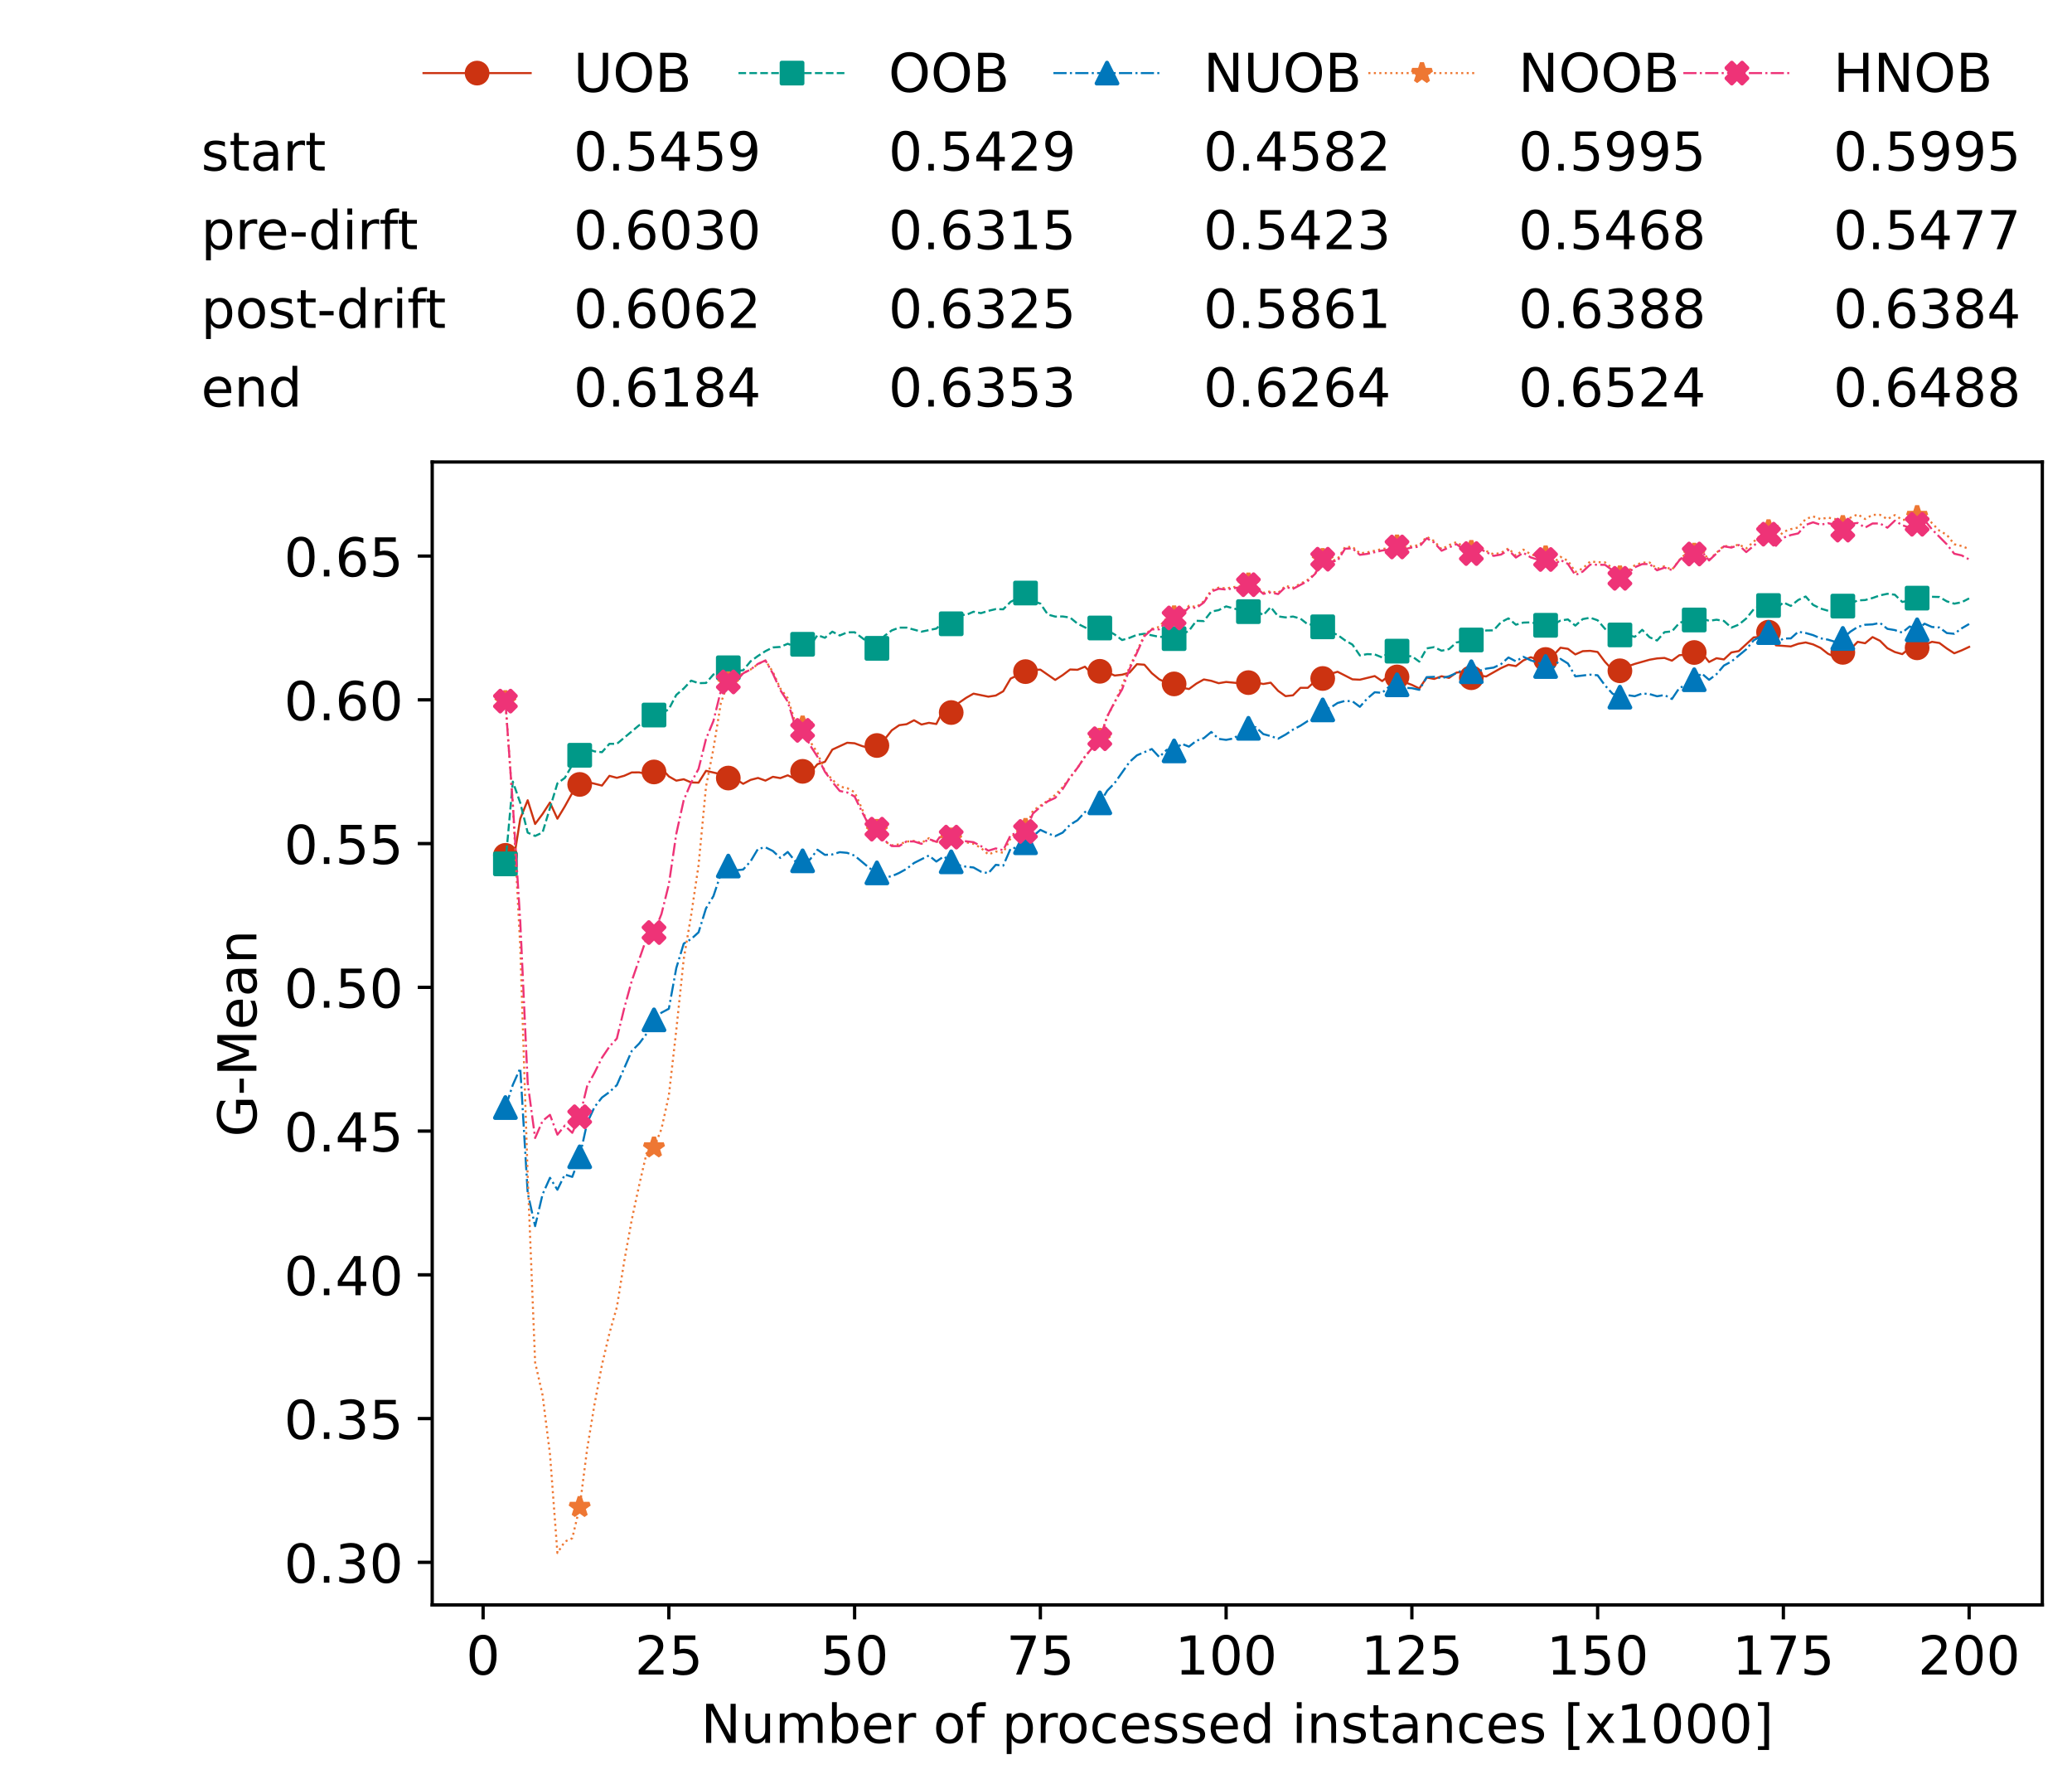 <?xml version="1.0" encoding="utf-8" standalone="no"?>
<!DOCTYPE svg PUBLIC "-//W3C//DTD SVG 1.1//EN"
  "http://www.w3.org/Graphics/SVG/1.1/DTD/svg11.dtd">
<!-- Created with matplotlib (https://matplotlib.org/) -->
<svg height="432.615pt" version="1.1" viewBox="0 0 502.65 432.615" width="502.65pt" xmlns="http://www.w3.org/2000/svg" xmlns:xlink="http://www.w3.org/1999/xlink">
 <defs>
  <style type="text/css">*{stroke-linecap:butt;stroke-linejoin:round;}</style>
 </defs>
 <g id="figure_1">
  <g id="patch_1">
   <path d="M 0 432.615 
L 502.65 432.615 
L 502.65 0 
L 0 0 
z
" style="fill:#ffffff;"/>
  </g>
  <g id="axes_1">
   <g id="patch_2">
    <path d="M 104.85 389.252 
L 495.45 389.252 
L 495.45 112.052 
L 104.85 112.052 
z
" style="fill:#ffffff;"/>
   </g>
   <g id="matplotlib.axis_1">
    <g id="xtick_1">
     <g id="line2d_1">
      <defs>
       <path d="M 0 0 
L 0 3.5 
" id="m404266e8ba" style="stroke:#000000;stroke-width:0.8;"/>
      </defs>
      <g>
       <use style="stroke:#000000;stroke-width:0.8;" x="117.197" xlink:href="#m404266e8ba" y="389.252"/>
      </g>
     </g>
     <g id="text_1">
      <!-- 0 -->
      <g transform="translate(113.061 406.13)scale(0.13 -0.13)">
       <defs>
        <path d="M 31.781 66.406 
Q 24.172 66.406 20.328 58.906 
Q 16.5 51.422 16.5 36.375 
Q 16.5 21.391 20.328 13.891 
Q 24.172 6.391 31.781 6.391 
Q 39.453 6.391 43.281 13.891 
Q 47.125 21.391 47.125 36.375 
Q 47.125 51.422 43.281 58.906 
Q 39.453 66.406 31.781 66.406 
z
M 31.781 74.219 
Q 44.047 74.219 50.516 64.516 
Q 56.984 54.828 56.984 36.375 
Q 56.984 17.969 50.516 8.266 
Q 44.047 -1.422 31.781 -1.422 
Q 19.531 -1.422 13.062 8.266 
Q 6.594 17.969 6.594 36.375 
Q 6.594 54.828 13.062 64.516 
Q 19.531 74.219 31.781 74.219 
z
" id="DejaVuSans-48"/>
       </defs>
       <use xlink:href="#DejaVuSans-48"/>
      </g>
     </g>
    </g>
    <g id="xtick_2">
     <g id="line2d_2">
      <g>
       <use style="stroke:#000000;stroke-width:0.8;" x="162.259" xlink:href="#m404266e8ba" y="389.252"/>
      </g>
     </g>
     <g id="text_2">
      <!-- 25 -->
      <g transform="translate(153.988 406.13)scale(0.13 -0.13)">
       <defs>
        <path d="M 19.188 8.297 
L 53.609 8.297 
L 53.609 0 
L 7.328 0 
L 7.328 8.297 
Q 12.938 14.109 22.625 23.891 
Q 32.328 33.688 34.812 36.531 
Q 39.547 41.844 41.422 45.531 
Q 43.312 49.219 43.312 52.781 
Q 43.312 58.594 39.234 62.25 
Q 35.156 65.922 28.609 65.922 
Q 23.969 65.922 18.812 64.312 
Q 13.672 62.703 7.812 59.422 
L 7.812 69.391 
Q 13.766 71.781 18.938 73 
Q 24.125 74.219 28.422 74.219 
Q 39.75 74.219 46.484 68.547 
Q 53.219 62.891 53.219 53.422 
Q 53.219 48.922 51.531 44.891 
Q 49.859 40.875 45.406 35.406 
Q 44.188 33.984 37.641 27.219 
Q 31.109 20.453 19.188 8.297 
z
" id="DejaVuSans-50"/>
        <path d="M 10.797 72.906 
L 49.516 72.906 
L 49.516 64.594 
L 19.828 64.594 
L 19.828 46.734 
Q 21.969 47.469 24.109 47.828 
Q 26.266 48.188 28.422 48.188 
Q 40.625 48.188 47.75 41.5 
Q 54.891 34.812 54.891 23.391 
Q 54.891 11.625 47.562 5.094 
Q 40.234 -1.422 26.906 -1.422 
Q 22.312 -1.422 17.547 -0.641 
Q 12.797 0.141 7.719 1.703 
L 7.719 11.625 
Q 12.109 9.234 16.797 8.062 
Q 21.484 6.891 26.703 6.891 
Q 35.156 6.891 40.078 11.328 
Q 45.016 15.766 45.016 23.391 
Q 45.016 31 40.078 35.438 
Q 35.156 39.891 26.703 39.891 
Q 22.75 39.891 18.812 39.016 
Q 14.891 38.141 10.797 36.281 
z
" id="DejaVuSans-53"/>
       </defs>
       <use xlink:href="#DejaVuSans-50"/>
       <use x="63.623" xlink:href="#DejaVuSans-53"/>
      </g>
     </g>
    </g>
    <g id="xtick_3">
     <g id="line2d_3">
      <g>
       <use style="stroke:#000000;stroke-width:0.8;" x="207.322" xlink:href="#m404266e8ba" y="389.252"/>
      </g>
     </g>
     <g id="text_3">
      <!-- 50 -->
      <g transform="translate(199.05 406.13)scale(0.13 -0.13)">
       <use xlink:href="#DejaVuSans-53"/>
       <use x="63.623" xlink:href="#DejaVuSans-48"/>
      </g>
     </g>
    </g>
    <g id="xtick_4">
     <g id="line2d_4">
      <g>
       <use style="stroke:#000000;stroke-width:0.8;" x="252.384" xlink:href="#m404266e8ba" y="389.252"/>
      </g>
     </g>
     <g id="text_4">
      <!-- 75 -->
      <g transform="translate(244.113 406.13)scale(0.13 -0.13)">
       <defs>
        <path d="M 8.203 72.906 
L 55.078 72.906 
L 55.078 68.703 
L 28.609 0 
L 18.312 0 
L 43.219 64.594 
L 8.203 64.594 
z
" id="DejaVuSans-55"/>
       </defs>
       <use xlink:href="#DejaVuSans-55"/>
       <use x="63.623" xlink:href="#DejaVuSans-53"/>
      </g>
     </g>
    </g>
    <g id="xtick_5">
     <g id="line2d_5">
      <g>
       <use style="stroke:#000000;stroke-width:0.8;" x="297.446" xlink:href="#m404266e8ba" y="389.252"/>
      </g>
     </g>
     <g id="text_5">
      <!-- 100 -->
      <g transform="translate(285.039 406.13)scale(0.13 -0.13)">
       <defs>
        <path d="M 12.406 8.297 
L 28.516 8.297 
L 28.516 63.922 
L 10.984 60.406 
L 10.984 69.391 
L 28.422 72.906 
L 38.281 72.906 
L 38.281 8.297 
L 54.391 8.297 
L 54.391 0 
L 12.406 0 
z
" id="DejaVuSans-49"/>
       </defs>
       <use xlink:href="#DejaVuSans-49"/>
       <use x="63.623" xlink:href="#DejaVuSans-48"/>
       <use x="127.246" xlink:href="#DejaVuSans-48"/>
      </g>
     </g>
    </g>
    <g id="xtick_6">
     <g id="line2d_6">
      <g>
       <use style="stroke:#000000;stroke-width:0.8;" x="342.509" xlink:href="#m404266e8ba" y="389.252"/>
      </g>
     </g>
     <g id="text_6">
      <!-- 125 -->
      <g transform="translate(330.102 406.13)scale(0.13 -0.13)">
       <use xlink:href="#DejaVuSans-49"/>
       <use x="63.623" xlink:href="#DejaVuSans-50"/>
       <use x="127.246" xlink:href="#DejaVuSans-53"/>
      </g>
     </g>
    </g>
    <g id="xtick_7">
     <g id="line2d_7">
      <g>
       <use style="stroke:#000000;stroke-width:0.8;" x="387.571" xlink:href="#m404266e8ba" y="389.252"/>
      </g>
     </g>
     <g id="text_7">
      <!-- 150 -->
      <g transform="translate(375.164 406.13)scale(0.13 -0.13)">
       <use xlink:href="#DejaVuSans-49"/>
       <use x="63.623" xlink:href="#DejaVuSans-53"/>
       <use x="127.246" xlink:href="#DejaVuSans-48"/>
      </g>
     </g>
    </g>
    <g id="xtick_8">
     <g id="line2d_8">
      <g>
       <use style="stroke:#000000;stroke-width:0.8;" x="432.633" xlink:href="#m404266e8ba" y="389.252"/>
      </g>
     </g>
     <g id="text_8">
      <!-- 175 -->
      <g transform="translate(420.226 406.13)scale(0.13 -0.13)">
       <use xlink:href="#DejaVuSans-49"/>
       <use x="63.623" xlink:href="#DejaVuSans-55"/>
       <use x="127.246" xlink:href="#DejaVuSans-53"/>
      </g>
     </g>
    </g>
    <g id="xtick_9">
     <g id="line2d_9">
      <g>
       <use style="stroke:#000000;stroke-width:0.8;" x="477.695" xlink:href="#m404266e8ba" y="389.252"/>
      </g>
     </g>
     <g id="text_9">
      <!-- 200 -->
      <g transform="translate(465.289 406.13)scale(0.13 -0.13)">
       <use xlink:href="#DejaVuSans-50"/>
       <use x="63.623" xlink:href="#DejaVuSans-48"/>
       <use x="127.246" xlink:href="#DejaVuSans-48"/>
      </g>
     </g>
    </g>
    <g id="text_10">
     <!-- Number of processed instances [x1000] -->
     <g transform="translate(170.025 422.711)scale(0.13 -0.13)">
      <defs>
       <path d="M 9.812 72.906 
L 23.094 72.906 
L 55.422 11.922 
L 55.422 72.906 
L 64.984 72.906 
L 64.984 0 
L 51.703 0 
L 19.391 60.984 
L 19.391 0 
L 9.812 0 
z
" id="DejaVuSans-78"/>
       <path d="M 8.5 21.578 
L 8.5 54.688 
L 17.484 54.688 
L 17.484 21.922 
Q 17.484 14.156 20.5 10.266 
Q 23.531 6.391 29.594 6.391 
Q 36.859 6.391 41.078 11.031 
Q 45.312 15.672 45.312 23.688 
L 45.312 54.688 
L 54.297 54.688 
L 54.297 0 
L 45.312 0 
L 45.312 8.406 
Q 42.047 3.422 37.719 1 
Q 33.406 -1.422 27.688 -1.422 
Q 18.266 -1.422 13.375 4.438 
Q 8.5 10.297 8.5 21.578 
z
M 31.109 56 
z
" id="DejaVuSans-117"/>
       <path d="M 52 44.188 
Q 55.375 50.25 60.062 53.125 
Q 64.75 56 71.094 56 
Q 79.641 56 84.281 50.016 
Q 88.922 44.047 88.922 33.016 
L 88.922 0 
L 79.891 0 
L 79.891 32.719 
Q 79.891 40.578 77.094 44.375 
Q 74.312 48.188 68.609 48.188 
Q 61.625 48.188 57.562 43.547 
Q 53.516 38.922 53.516 30.906 
L 53.516 0 
L 44.484 0 
L 44.484 32.719 
Q 44.484 40.625 41.703 44.406 
Q 38.922 48.188 33.109 48.188 
Q 26.219 48.188 22.156 43.531 
Q 18.109 38.875 18.109 30.906 
L 18.109 0 
L 9.078 0 
L 9.078 54.688 
L 18.109 54.688 
L 18.109 46.188 
Q 21.188 51.219 25.484 53.609 
Q 29.781 56 35.688 56 
Q 41.656 56 45.828 52.969 
Q 50 49.953 52 44.188 
z
" id="DejaVuSans-109"/>
       <path d="M 48.688 27.297 
Q 48.688 37.203 44.609 42.844 
Q 40.531 48.484 33.406 48.484 
Q 26.266 48.484 22.188 42.844 
Q 18.109 37.203 18.109 27.297 
Q 18.109 17.391 22.188 11.75 
Q 26.266 6.109 33.406 6.109 
Q 40.531 6.109 44.609 11.75 
Q 48.688 17.391 48.688 27.297 
z
M 18.109 46.391 
Q 20.953 51.266 25.266 53.625 
Q 29.594 56 35.594 56 
Q 45.562 56 51.781 48.094 
Q 58.016 40.188 58.016 27.297 
Q 58.016 14.406 51.781 6.484 
Q 45.562 -1.422 35.594 -1.422 
Q 29.594 -1.422 25.266 0.953 
Q 20.953 3.328 18.109 8.203 
L 18.109 0 
L 9.078 0 
L 9.078 75.984 
L 18.109 75.984 
z
" id="DejaVuSans-98"/>
       <path d="M 56.203 29.594 
L 56.203 25.203 
L 14.891 25.203 
Q 15.484 15.922 20.484 11.062 
Q 25.484 6.203 34.422 6.203 
Q 39.594 6.203 44.453 7.469 
Q 49.312 8.734 54.109 11.281 
L 54.109 2.781 
Q 49.266 0.734 44.188 -0.344 
Q 39.109 -1.422 33.891 -1.422 
Q 20.797 -1.422 13.156 6.188 
Q 5.516 13.812 5.516 26.812 
Q 5.516 40.234 12.766 48.109 
Q 20.016 56 32.328 56 
Q 43.359 56 49.781 48.891 
Q 56.203 41.797 56.203 29.594 
z
M 47.219 32.234 
Q 47.125 39.594 43.094 43.984 
Q 39.062 48.391 32.422 48.391 
Q 24.906 48.391 20.391 44.141 
Q 15.875 39.891 15.188 32.172 
z
" id="DejaVuSans-101"/>
       <path d="M 41.109 46.297 
Q 39.594 47.172 37.812 47.578 
Q 36.031 48 33.891 48 
Q 26.266 48 22.188 43.047 
Q 18.109 38.094 18.109 28.812 
L 18.109 0 
L 9.078 0 
L 9.078 54.688 
L 18.109 54.688 
L 18.109 46.188 
Q 20.953 51.172 25.484 53.578 
Q 30.031 56 36.531 56 
Q 37.453 56 38.578 55.875 
Q 39.703 55.766 41.062 55.516 
z
" id="DejaVuSans-114"/>
       <path id="DejaVuSans-32"/>
       <path d="M 30.609 48.391 
Q 23.391 48.391 19.188 42.75 
Q 14.984 37.109 14.984 27.297 
Q 14.984 17.484 19.156 11.844 
Q 23.344 6.203 30.609 6.203 
Q 37.797 6.203 41.984 11.859 
Q 46.188 17.531 46.188 27.297 
Q 46.188 37.016 41.984 42.703 
Q 37.797 48.391 30.609 48.391 
z
M 30.609 56 
Q 42.328 56 49.016 48.375 
Q 55.719 40.766 55.719 27.297 
Q 55.719 13.875 49.016 6.219 
Q 42.328 -1.422 30.609 -1.422 
Q 18.844 -1.422 12.172 6.219 
Q 5.516 13.875 5.516 27.297 
Q 5.516 40.766 12.172 48.375 
Q 18.844 56 30.609 56 
z
" id="DejaVuSans-111"/>
       <path d="M 37.109 75.984 
L 37.109 68.5 
L 28.516 68.5 
Q 23.688 68.5 21.797 66.547 
Q 19.922 64.594 19.922 59.516 
L 19.922 54.688 
L 34.719 54.688 
L 34.719 47.703 
L 19.922 47.703 
L 19.922 0 
L 10.891 0 
L 10.891 47.703 
L 2.297 47.703 
L 2.297 54.688 
L 10.891 54.688 
L 10.891 58.5 
Q 10.891 67.625 15.141 71.797 
Q 19.391 75.984 28.609 75.984 
z
" id="DejaVuSans-102"/>
       <path d="M 18.109 8.203 
L 18.109 -20.797 
L 9.078 -20.797 
L 9.078 54.688 
L 18.109 54.688 
L 18.109 46.391 
Q 20.953 51.266 25.266 53.625 
Q 29.594 56 35.594 56 
Q 45.562 56 51.781 48.094 
Q 58.016 40.188 58.016 27.297 
Q 58.016 14.406 51.781 6.484 
Q 45.562 -1.422 35.594 -1.422 
Q 29.594 -1.422 25.266 0.953 
Q 20.953 3.328 18.109 8.203 
z
M 48.688 27.297 
Q 48.688 37.203 44.609 42.844 
Q 40.531 48.484 33.406 48.484 
Q 26.266 48.484 22.188 42.844 
Q 18.109 37.203 18.109 27.297 
Q 18.109 17.391 22.188 11.75 
Q 26.266 6.109 33.406 6.109 
Q 40.531 6.109 44.609 11.75 
Q 48.688 17.391 48.688 27.297 
z
" id="DejaVuSans-112"/>
       <path d="M 48.781 52.594 
L 48.781 44.188 
Q 44.969 46.297 41.141 47.344 
Q 37.312 48.391 33.406 48.391 
Q 24.656 48.391 19.812 42.844 
Q 14.984 37.312 14.984 27.297 
Q 14.984 17.281 19.812 11.734 
Q 24.656 6.203 33.406 6.203 
Q 37.312 6.203 41.141 7.25 
Q 44.969 8.297 48.781 10.406 
L 48.781 2.094 
Q 45.016 0.344 40.984 -0.531 
Q 36.969 -1.422 32.422 -1.422 
Q 20.062 -1.422 12.781 6.344 
Q 5.516 14.109 5.516 27.297 
Q 5.516 40.672 12.859 48.328 
Q 20.219 56 33.016 56 
Q 37.156 56 41.109 55.141 
Q 45.062 54.297 48.781 52.594 
z
" id="DejaVuSans-99"/>
       <path d="M 44.281 53.078 
L 44.281 44.578 
Q 40.484 46.531 36.375 47.5 
Q 32.281 48.484 27.875 48.484 
Q 21.188 48.484 17.844 46.438 
Q 14.5 44.391 14.5 40.281 
Q 14.5 37.156 16.891 35.375 
Q 19.281 33.594 26.516 31.984 
L 29.594 31.297 
Q 39.156 29.25 43.188 25.516 
Q 47.219 21.781 47.219 15.094 
Q 47.219 7.469 41.188 3.016 
Q 35.156 -1.422 24.609 -1.422 
Q 20.219 -1.422 15.453 -0.562 
Q 10.688 0.297 5.422 2 
L 5.422 11.281 
Q 10.406 8.688 15.234 7.391 
Q 20.062 6.109 24.812 6.109 
Q 31.156 6.109 34.562 8.281 
Q 37.984 10.453 37.984 14.406 
Q 37.984 18.062 35.516 20.016 
Q 33.062 21.969 24.703 23.781 
L 21.578 24.516 
Q 13.234 26.266 9.516 29.906 
Q 5.812 33.547 5.812 39.891 
Q 5.812 47.609 11.281 51.797 
Q 16.75 56 26.812 56 
Q 31.781 56 36.172 55.266 
Q 40.578 54.547 44.281 53.078 
z
" id="DejaVuSans-115"/>
       <path d="M 45.406 46.391 
L 45.406 75.984 
L 54.391 75.984 
L 54.391 0 
L 45.406 0 
L 45.406 8.203 
Q 42.578 3.328 38.25 0.953 
Q 33.938 -1.422 27.875 -1.422 
Q 17.969 -1.422 11.734 6.484 
Q 5.516 14.406 5.516 27.297 
Q 5.516 40.188 11.734 48.094 
Q 17.969 56 27.875 56 
Q 33.938 56 38.25 53.625 
Q 42.578 51.266 45.406 46.391 
z
M 14.797 27.297 
Q 14.797 17.391 18.875 11.75 
Q 22.953 6.109 30.078 6.109 
Q 37.203 6.109 41.297 11.75 
Q 45.406 17.391 45.406 27.297 
Q 45.406 37.203 41.297 42.844 
Q 37.203 48.484 30.078 48.484 
Q 22.953 48.484 18.875 42.844 
Q 14.797 37.203 14.797 27.297 
z
" id="DejaVuSans-100"/>
       <path d="M 9.422 54.688 
L 18.406 54.688 
L 18.406 0 
L 9.422 0 
z
M 9.422 75.984 
L 18.406 75.984 
L 18.406 64.594 
L 9.422 64.594 
z
" id="DejaVuSans-105"/>
       <path d="M 54.891 33.016 
L 54.891 0 
L 45.906 0 
L 45.906 32.719 
Q 45.906 40.484 42.875 44.328 
Q 39.844 48.188 33.797 48.188 
Q 26.516 48.188 22.312 43.547 
Q 18.109 38.922 18.109 30.906 
L 18.109 0 
L 9.078 0 
L 9.078 54.688 
L 18.109 54.688 
L 18.109 46.188 
Q 21.344 51.125 25.703 53.562 
Q 30.078 56 35.797 56 
Q 45.219 56 50.047 50.172 
Q 54.891 44.344 54.891 33.016 
z
" id="DejaVuSans-110"/>
       <path d="M 18.312 70.219 
L 18.312 54.688 
L 36.812 54.688 
L 36.812 47.703 
L 18.312 47.703 
L 18.312 18.016 
Q 18.312 11.328 20.141 9.422 
Q 21.969 7.516 27.594 7.516 
L 36.812 7.516 
L 36.812 0 
L 27.594 0 
Q 17.188 0 13.234 3.875 
Q 9.281 7.766 9.281 18.016 
L 9.281 47.703 
L 2.688 47.703 
L 2.688 54.688 
L 9.281 54.688 
L 9.281 70.219 
z
" id="DejaVuSans-116"/>
       <path d="M 34.281 27.484 
Q 23.391 27.484 19.188 25 
Q 14.984 22.516 14.984 16.5 
Q 14.984 11.719 18.141 8.906 
Q 21.297 6.109 26.703 6.109 
Q 34.188 6.109 38.703 11.406 
Q 43.219 16.703 43.219 25.484 
L 43.219 27.484 
z
M 52.203 31.203 
L 52.203 0 
L 43.219 0 
L 43.219 8.297 
Q 40.141 3.328 35.547 0.953 
Q 30.953 -1.422 24.312 -1.422 
Q 15.922 -1.422 10.953 3.297 
Q 6 8.016 6 15.922 
Q 6 25.141 12.172 29.828 
Q 18.359 34.516 30.609 34.516 
L 43.219 34.516 
L 43.219 35.406 
Q 43.219 41.609 39.141 45 
Q 35.062 48.391 27.688 48.391 
Q 23 48.391 18.547 47.266 
Q 14.109 46.141 10.016 43.891 
L 10.016 52.203 
Q 14.938 54.109 19.578 55.047 
Q 24.219 56 28.609 56 
Q 40.484 56 46.344 49.844 
Q 52.203 43.703 52.203 31.203 
z
" id="DejaVuSans-97"/>
       <path d="M 8.594 75.984 
L 29.297 75.984 
L 29.297 69 
L 17.578 69 
L 17.578 -6.203 
L 29.297 -6.203 
L 29.297 -13.188 
L 8.594 -13.188 
z
" id="DejaVuSans-91"/>
       <path d="M 54.891 54.688 
L 35.109 28.078 
L 55.906 0 
L 45.312 0 
L 29.391 21.484 
L 13.484 0 
L 2.875 0 
L 24.125 28.609 
L 4.688 54.688 
L 15.281 54.688 
L 29.781 35.203 
L 44.281 54.688 
z
" id="DejaVuSans-120"/>
       <path d="M 30.422 75.984 
L 30.422 -13.188 
L 9.719 -13.188 
L 9.719 -6.203 
L 21.391 -6.203 
L 21.391 69 
L 9.719 69 
L 9.719 75.984 
z
" id="DejaVuSans-93"/>
      </defs>
      <use xlink:href="#DejaVuSans-78"/>
      <use x="74.805" xlink:href="#DejaVuSans-117"/>
      <use x="138.184" xlink:href="#DejaVuSans-109"/>
      <use x="235.596" xlink:href="#DejaVuSans-98"/>
      <use x="299.072" xlink:href="#DejaVuSans-101"/>
      <use x="360.596" xlink:href="#DejaVuSans-114"/>
      <use x="401.709" xlink:href="#DejaVuSans-32"/>
      <use x="433.496" xlink:href="#DejaVuSans-111"/>
      <use x="494.678" xlink:href="#DejaVuSans-102"/>
      <use x="529.883" xlink:href="#DejaVuSans-32"/>
      <use x="561.67" xlink:href="#DejaVuSans-112"/>
      <use x="625.146" xlink:href="#DejaVuSans-114"/>
      <use x="664.01" xlink:href="#DejaVuSans-111"/>
      <use x="725.191" xlink:href="#DejaVuSans-99"/>
      <use x="780.172" xlink:href="#DejaVuSans-101"/>
      <use x="841.695" xlink:href="#DejaVuSans-115"/>
      <use x="893.795" xlink:href="#DejaVuSans-115"/>
      <use x="945.895" xlink:href="#DejaVuSans-101"/>
      <use x="1007.418" xlink:href="#DejaVuSans-100"/>
      <use x="1070.895" xlink:href="#DejaVuSans-32"/>
      <use x="1102.682" xlink:href="#DejaVuSans-105"/>
      <use x="1130.465" xlink:href="#DejaVuSans-110"/>
      <use x="1193.844" xlink:href="#DejaVuSans-115"/>
      <use x="1245.943" xlink:href="#DejaVuSans-116"/>
      <use x="1285.152" xlink:href="#DejaVuSans-97"/>
      <use x="1346.432" xlink:href="#DejaVuSans-110"/>
      <use x="1409.811" xlink:href="#DejaVuSans-99"/>
      <use x="1464.791" xlink:href="#DejaVuSans-101"/>
      <use x="1526.314" xlink:href="#DejaVuSans-115"/>
      <use x="1578.414" xlink:href="#DejaVuSans-32"/>
      <use x="1610.201" xlink:href="#DejaVuSans-91"/>
      <use x="1649.215" xlink:href="#DejaVuSans-120"/>
      <use x="1708.395" xlink:href="#DejaVuSans-49"/>
      <use x="1772.018" xlink:href="#DejaVuSans-48"/>
      <use x="1835.641" xlink:href="#DejaVuSans-48"/>
      <use x="1899.264" xlink:href="#DejaVuSans-48"/>
      <use x="1962.887" xlink:href="#DejaVuSans-93"/>
     </g>
    </g>
   </g>
   <g id="matplotlib.axis_2">
    <g id="ytick_1">
     <g id="line2d_10">
      <defs>
       <path d="M 0 0 
L -3.5 0 
" id="m3af59696b3" style="stroke:#000000;stroke-width:0.8;"/>
      </defs>
      <g>
       <use style="stroke:#000000;stroke-width:0.8;" x="104.85" xlink:href="#m3af59696b3" y="378.921"/>
      </g>
     </g>
     <g id="text_11">
      <!-- 0.30 -->
      <g transform="translate(68.905 383.86)scale(0.13 -0.13)">
       <defs>
        <path d="M 10.688 12.406 
L 21 12.406 
L 21 0 
L 10.688 0 
z
" id="DejaVuSans-46"/>
        <path d="M 40.578 39.312 
Q 47.656 37.797 51.625 33 
Q 55.609 28.219 55.609 21.188 
Q 55.609 10.406 48.188 4.484 
Q 40.766 -1.422 27.094 -1.422 
Q 22.516 -1.422 17.656 -0.516 
Q 12.797 0.391 7.625 2.203 
L 7.625 11.719 
Q 11.719 9.328 16.594 8.109 
Q 21.484 6.891 26.812 6.891 
Q 36.078 6.891 40.938 10.547 
Q 45.797 14.203 45.797 21.188 
Q 45.797 27.641 41.281 31.266 
Q 36.766 34.906 28.719 34.906 
L 20.219 34.906 
L 20.219 43.016 
L 29.109 43.016 
Q 36.375 43.016 40.234 45.922 
Q 44.094 48.828 44.094 54.297 
Q 44.094 59.906 40.109 62.906 
Q 36.141 65.922 28.719 65.922 
Q 24.656 65.922 20.016 65.031 
Q 15.375 64.156 9.812 62.312 
L 9.812 71.094 
Q 15.438 72.656 20.344 73.438 
Q 25.25 74.219 29.594 74.219 
Q 40.828 74.219 47.359 69.109 
Q 53.906 64.016 53.906 55.328 
Q 53.906 49.266 50.438 45.094 
Q 46.969 40.922 40.578 39.312 
z
" id="DejaVuSans-51"/>
       </defs>
       <use xlink:href="#DejaVuSans-48"/>
       <use x="63.623" xlink:href="#DejaVuSans-46"/>
       <use x="95.41" xlink:href="#DejaVuSans-51"/>
       <use x="159.033" xlink:href="#DejaVuSans-48"/>
      </g>
     </g>
    </g>
    <g id="ytick_2">
     <g id="line2d_11">
      <g>
       <use style="stroke:#000000;stroke-width:0.8;" x="104.85" xlink:href="#m3af59696b3" y="344.056"/>
      </g>
     </g>
     <g id="text_12">
      <!-- 0.35 -->
      <g transform="translate(68.905 348.995)scale(0.13 -0.13)">
       <use xlink:href="#DejaVuSans-48"/>
       <use x="63.623" xlink:href="#DejaVuSans-46"/>
       <use x="95.41" xlink:href="#DejaVuSans-51"/>
       <use x="159.033" xlink:href="#DejaVuSans-53"/>
      </g>
     </g>
    </g>
    <g id="ytick_3">
     <g id="line2d_12">
      <g>
       <use style="stroke:#000000;stroke-width:0.8;" x="104.85" xlink:href="#m3af59696b3" y="309.191"/>
      </g>
     </g>
     <g id="text_13">
      <!-- 0.40 -->
      <g transform="translate(68.905 314.13)scale(0.13 -0.13)">
       <defs>
        <path d="M 37.797 64.312 
L 12.891 25.391 
L 37.797 25.391 
z
M 35.203 72.906 
L 47.609 72.906 
L 47.609 25.391 
L 58.016 25.391 
L 58.016 17.188 
L 47.609 17.188 
L 47.609 0 
L 37.797 0 
L 37.797 17.188 
L 4.891 17.188 
L 4.891 26.703 
z
" id="DejaVuSans-52"/>
       </defs>
       <use xlink:href="#DejaVuSans-48"/>
       <use x="63.623" xlink:href="#DejaVuSans-46"/>
       <use x="95.41" xlink:href="#DejaVuSans-52"/>
       <use x="159.033" xlink:href="#DejaVuSans-48"/>
      </g>
     </g>
    </g>
    <g id="ytick_4">
     <g id="line2d_13">
      <g>
       <use style="stroke:#000000;stroke-width:0.8;" x="104.85" xlink:href="#m3af59696b3" y="274.326"/>
      </g>
     </g>
     <g id="text_14">
      <!-- 0.45 -->
      <g transform="translate(68.905 279.265)scale(0.13 -0.13)">
       <use xlink:href="#DejaVuSans-48"/>
       <use x="63.623" xlink:href="#DejaVuSans-46"/>
       <use x="95.41" xlink:href="#DejaVuSans-52"/>
       <use x="159.033" xlink:href="#DejaVuSans-53"/>
      </g>
     </g>
    </g>
    <g id="ytick_5">
     <g id="line2d_14">
      <g>
       <use style="stroke:#000000;stroke-width:0.8;" x="104.85" xlink:href="#m3af59696b3" y="239.461"/>
      </g>
     </g>
     <g id="text_15">
      <!-- 0.50 -->
      <g transform="translate(68.905 244.4)scale(0.13 -0.13)">
       <use xlink:href="#DejaVuSans-48"/>
       <use x="63.623" xlink:href="#DejaVuSans-46"/>
       <use x="95.41" xlink:href="#DejaVuSans-53"/>
       <use x="159.033" xlink:href="#DejaVuSans-48"/>
      </g>
     </g>
    </g>
    <g id="ytick_6">
     <g id="line2d_15">
      <g>
       <use style="stroke:#000000;stroke-width:0.8;" x="104.85" xlink:href="#m3af59696b3" y="204.596"/>
      </g>
     </g>
     <g id="text_16">
      <!-- 0.55 -->
      <g transform="translate(68.905 209.535)scale(0.13 -0.13)">
       <use xlink:href="#DejaVuSans-48"/>
       <use x="63.623" xlink:href="#DejaVuSans-46"/>
       <use x="95.41" xlink:href="#DejaVuSans-53"/>
       <use x="159.033" xlink:href="#DejaVuSans-53"/>
      </g>
     </g>
    </g>
    <g id="ytick_7">
     <g id="line2d_16">
      <g>
       <use style="stroke:#000000;stroke-width:0.8;" x="104.85" xlink:href="#m3af59696b3" y="169.731"/>
      </g>
     </g>
     <g id="text_17">
      <!-- 0.60 -->
      <g transform="translate(68.905 174.67)scale(0.13 -0.13)">
       <defs>
        <path d="M 33.016 40.375 
Q 26.375 40.375 22.484 35.828 
Q 18.609 31.297 18.609 23.391 
Q 18.609 15.531 22.484 10.953 
Q 26.375 6.391 33.016 6.391 
Q 39.656 6.391 43.531 10.953 
Q 47.406 15.531 47.406 23.391 
Q 47.406 31.297 43.531 35.828 
Q 39.656 40.375 33.016 40.375 
z
M 52.594 71.297 
L 52.594 62.312 
Q 48.875 64.062 45.094 64.984 
Q 41.312 65.922 37.594 65.922 
Q 27.828 65.922 22.672 59.328 
Q 17.531 52.734 16.797 39.406 
Q 19.672 43.656 24.016 45.922 
Q 28.375 48.188 33.594 48.188 
Q 44.578 48.188 50.953 41.516 
Q 57.328 34.859 57.328 23.391 
Q 57.328 12.156 50.688 5.359 
Q 44.047 -1.422 33.016 -1.422 
Q 20.359 -1.422 13.672 8.266 
Q 6.984 17.969 6.984 36.375 
Q 6.984 53.656 15.188 63.938 
Q 23.391 74.219 37.203 74.219 
Q 40.922 74.219 44.703 73.484 
Q 48.484 72.75 52.594 71.297 
z
" id="DejaVuSans-54"/>
       </defs>
       <use xlink:href="#DejaVuSans-48"/>
       <use x="63.623" xlink:href="#DejaVuSans-46"/>
       <use x="95.41" xlink:href="#DejaVuSans-54"/>
       <use x="159.033" xlink:href="#DejaVuSans-48"/>
      </g>
     </g>
    </g>
    <g id="ytick_8">
     <g id="line2d_17">
      <g>
       <use style="stroke:#000000;stroke-width:0.8;" x="104.85" xlink:href="#m3af59696b3" y="134.866"/>
      </g>
     </g>
     <g id="text_18">
      <!-- 0.65 -->
      <g transform="translate(68.905 139.805)scale(0.13 -0.13)">
       <use xlink:href="#DejaVuSans-48"/>
       <use x="63.623" xlink:href="#DejaVuSans-46"/>
       <use x="95.41" xlink:href="#DejaVuSans-54"/>
       <use x="159.033" xlink:href="#DejaVuSans-53"/>
      </g>
     </g>
    </g>
    <g id="text_19">
     <!-- G-Mean -->
     <g transform="translate(62.201 275.744)rotate(-90)scale(0.13 -0.13)">
      <defs>
       <path d="M 59.516 10.406 
L 59.516 29.984 
L 43.406 29.984 
L 43.406 38.094 
L 69.281 38.094 
L 69.281 6.781 
Q 63.578 2.734 56.688 0.656 
Q 49.812 -1.422 42 -1.422 
Q 24.906 -1.422 15.25 8.562 
Q 5.609 18.562 5.609 36.375 
Q 5.609 54.25 15.25 64.234 
Q 24.906 74.219 42 74.219 
Q 49.125 74.219 55.547 72.453 
Q 61.969 70.703 67.391 67.281 
L 67.391 56.781 
Q 61.922 61.422 55.766 63.766 
Q 49.609 66.109 42.828 66.109 
Q 29.438 66.109 22.719 58.641 
Q 16.016 51.172 16.016 36.375 
Q 16.016 21.625 22.719 14.156 
Q 29.438 6.688 42.828 6.688 
Q 48.047 6.688 52.141 7.594 
Q 56.25 8.5 59.516 10.406 
z
" id="DejaVuSans-71"/>
       <path d="M 4.891 31.391 
L 31.203 31.391 
L 31.203 23.391 
L 4.891 23.391 
z
" id="DejaVuSans-45"/>
       <path d="M 9.812 72.906 
L 24.516 72.906 
L 43.109 23.297 
L 61.812 72.906 
L 76.516 72.906 
L 76.516 0 
L 66.891 0 
L 66.891 64.016 
L 48.094 14.016 
L 38.188 14.016 
L 19.391 64.016 
L 19.391 0 
L 9.812 0 
z
" id="DejaVuSans-77"/>
      </defs>
      <use xlink:href="#DejaVuSans-71"/>
      <use x="77.49" xlink:href="#DejaVuSans-45"/>
      <use x="113.574" xlink:href="#DejaVuSans-77"/>
      <use x="199.854" xlink:href="#DejaVuSans-101"/>
      <use x="261.377" xlink:href="#DejaVuSans-97"/>
      <use x="322.656" xlink:href="#DejaVuSans-110"/>
     </g>
    </g>
   </g>
   <g id="line2d_18"/>
   <g id="line2d_19"/>
   <g id="line2d_20"/>
   <g id="line2d_21"/>
   <g id="line2d_22"/>
   <g id="line2d_23">
    <path clip-path="url(#pe15fd3df50)" d="M 122.605 207.451 
L 124.407 209.89 
L 126.21 198.565 
L 128.012 194.089 
L 129.815 199.844 
L 131.617 197.43 
L 133.419 194.642 
L 135.222 198.565 
L 137.024 195.575 
L 138.827 192.315 
L 140.629 190.25 
L 142.432 189.622 
L 146.037 190.528 
L 147.839 188.167 
L 149.642 188.647 
L 151.444 188.149 
L 153.247 187.345 
L 155.049 187.327 
L 156.852 187.695 
L 158.654 187.225 
L 160.457 186.323 
L 162.259 188.308 
L 164.062 189.336 
L 165.864 188.993 
L 167.667 189.765 
L 169.469 189.822 
L 171.272 186.954 
L 174.877 187.775 
L 176.679 188.705 
L 178.482 188.965 
L 180.284 190.101 
L 182.087 189.15 
L 183.889 188.679 
L 185.692 189.327 
L 187.494 188.404 
L 189.297 188.719 
L 191.099 188.043 
L 192.902 188.882 
L 194.704 187.077 
L 196.507 187.421 
L 198.309 185.346 
L 200.112 184.771 
L 201.914 181.805 
L 205.519 180.144 
L 207.322 180.271 
L 209.124 180.941 
L 210.927 181.431 
L 212.729 180.81 
L 214.532 179.393 
L 216.334 177.126 
L 218.137 175.886 
L 219.939 175.642 
L 221.742 174.687 
L 223.544 175.723 
L 225.347 175.31 
L 227.149 175.595 
L 228.952 172.038 
L 230.754 172.815 
L 232.557 170.498 
L 234.359 169.259 
L 236.162 168.232 
L 239.767 168.963 
L 241.569 168.69 
L 243.372 167.657 
L 245.174 164.576 
L 248.779 162.891 
L 250.581 162.465 
L 252.384 162.404 
L 255.989 164.904 
L 257.791 163.74 
L 259.594 162.374 
L 261.396 162.445 
L 263.199 161.692 
L 265.001 163.529 
L 266.804 162.816 
L 268.606 163.046 
L 270.409 163.844 
L 272.211 163.64 
L 274.014 163.126 
L 275.816 161.084 
L 277.619 161.215 
L 279.421 163.271 
L 281.224 164.758 
L 283.026 165.614 
L 284.829 165.873 
L 286.631 166.776 
L 288.434 167.11 
L 290.236 165.795 
L 292.039 164.789 
L 293.841 165.123 
L 295.644 165.703 
L 297.446 165.398 
L 301.051 165.744 
L 302.854 165.56 
L 304.656 165.527 
L 306.459 165.889 
L 308.261 165.573 
L 310.064 167.554 
L 311.866 168.837 
L 313.669 168.638 
L 315.471 166.82 
L 317.274 166.815 
L 319.076 165.163 
L 320.879 164.556 
L 322.681 163.466 
L 324.484 162.923 
L 328.089 164.761 
L 329.891 164.852 
L 333.496 163.971 
L 335.299 165.188 
L 337.101 163.734 
L 338.904 164.183 
L 340.706 165.431 
L 342.509 166.102 
L 344.311 166.979 
L 346.114 164.325 
L 347.916 164.664 
L 349.719 164.015 
L 351.521 164.412 
L 353.324 163.125 
L 355.126 162.951 
L 356.928 164.375 
L 358.731 163.835 
L 360.533 164.064 
L 364.138 162.039 
L 365.941 161.233 
L 367.743 161.549 
L 369.546 160.179 
L 371.348 159.402 
L 373.151 159.986 
L 374.953 159.945 
L 376.756 159.025 
L 378.558 157.091 
L 380.361 157.36 
L 382.163 158.717 
L 383.966 157.93 
L 385.768 157.849 
L 387.571 158.128 
L 389.373 160.535 
L 391.176 162.465 
L 392.978 162.69 
L 394.781 161.644 
L 396.583 161.021 
L 400.188 160.003 
L 401.991 159.689 
L 403.793 159.572 
L 405.596 160.235 
L 407.398 158.91 
L 409.201 158.785 
L 411.003 158.255 
L 412.806 158.284 
L 414.608 160.561 
L 416.411 159.64 
L 418.213 159.931 
L 420.016 158.242 
L 421.818 157.903 
L 425.423 154.592 
L 427.226 154.432 
L 429.028 153.318 
L 430.831 156.511 
L 434.436 156.783 
L 436.238 156.139 
L 438.041 155.816 
L 439.843 156.292 
L 441.646 157.135 
L 443.448 158.546 
L 445.251 159.392 
L 447.053 158.219 
L 448.856 157.515 
L 450.658 155.663 
L 452.461 156.011 
L 454.263 154.514 
L 456.066 155.407 
L 457.868 157.211 
L 459.671 158.14 
L 461.473 158.647 
L 463.276 157.195 
L 465.078 157.121 
L 468.683 155.663 
L 470.485 155.945 
L 472.288 157.287 
L 474.09 158.445 
L 475.893 157.735 
L 477.695 156.895 
L 477.695 156.895 
" style="fill:none;stroke:#cc3311;stroke-linecap:square;stroke-width:0.5;"/>
    <defs>
     <path d="M 0 2.5 
C 0.663 2.5 1.299 2.237 1.768 1.768 
C 2.237 1.299 2.5 0.663 2.5 0 
C 2.5 -0.663 2.237 -1.299 1.768 -1.768 
C 1.299 -2.237 0.663 -2.5 0 -2.5 
C -0.663 -2.5 -1.299 -2.237 -1.768 -1.768 
C -2.237 -1.299 -2.5 -0.663 -2.5 0 
C -2.5 0.663 -2.237 1.299 -1.768 1.768 
C -1.299 2.237 -0.663 2.5 0 2.5 
z
" id="m2c3ed54f87" style="stroke:#cc3311;"/>
    </defs>
    <g clip-path="url(#pe15fd3df50)">
     <use style="fill:#cc3311;stroke:#cc3311;" x="122.605" xlink:href="#m2c3ed54f87" y="207.451"/>
     <use style="fill:#cc3311;stroke:#cc3311;" x="140.629" xlink:href="#m2c3ed54f87" y="190.25"/>
     <use style="fill:#cc3311;stroke:#cc3311;" x="158.654" xlink:href="#m2c3ed54f87" y="187.225"/>
     <use style="fill:#cc3311;stroke:#cc3311;" x="176.679" xlink:href="#m2c3ed54f87" y="188.705"/>
     <use style="fill:#cc3311;stroke:#cc3311;" x="194.704" xlink:href="#m2c3ed54f87" y="187.077"/>
     <use style="fill:#cc3311;stroke:#cc3311;" x="212.729" xlink:href="#m2c3ed54f87" y="180.81"/>
     <use style="fill:#cc3311;stroke:#cc3311;" x="230.754" xlink:href="#m2c3ed54f87" y="172.815"/>
     <use style="fill:#cc3311;stroke:#cc3311;" x="248.779" xlink:href="#m2c3ed54f87" y="162.891"/>
     <use style="fill:#cc3311;stroke:#cc3311;" x="266.804" xlink:href="#m2c3ed54f87" y="162.816"/>
     <use style="fill:#cc3311;stroke:#cc3311;" x="284.829" xlink:href="#m2c3ed54f87" y="165.873"/>
     <use style="fill:#cc3311;stroke:#cc3311;" x="302.854" xlink:href="#m2c3ed54f87" y="165.56"/>
     <use style="fill:#cc3311;stroke:#cc3311;" x="320.879" xlink:href="#m2c3ed54f87" y="164.556"/>
     <use style="fill:#cc3311;stroke:#cc3311;" x="338.904" xlink:href="#m2c3ed54f87" y="164.183"/>
     <use style="fill:#cc3311;stroke:#cc3311;" x="356.928" xlink:href="#m2c3ed54f87" y="164.375"/>
     <use style="fill:#cc3311;stroke:#cc3311;" x="374.953" xlink:href="#m2c3ed54f87" y="159.945"/>
     <use style="fill:#cc3311;stroke:#cc3311;" x="392.978" xlink:href="#m2c3ed54f87" y="162.69"/>
     <use style="fill:#cc3311;stroke:#cc3311;" x="411.003" xlink:href="#m2c3ed54f87" y="158.255"/>
     <use style="fill:#cc3311;stroke:#cc3311;" x="429.028" xlink:href="#m2c3ed54f87" y="153.318"/>
     <use style="fill:#cc3311;stroke:#cc3311;" x="447.053" xlink:href="#m2c3ed54f87" y="158.219"/>
     <use style="fill:#cc3311;stroke:#cc3311;" x="465.078" xlink:href="#m2c3ed54f87" y="157.121"/>
    </g>
   </g>
   <g id="line2d_24"/>
   <g id="line2d_25"/>
   <g id="line2d_26"/>
   <g id="line2d_27"/>
   <g id="line2d_28">
    <path clip-path="url(#pe15fd3df50)" d="M 122.605 209.521 
L 124.407 189.575 
L 126.21 194.727 
L 128.012 201.937 
L 129.815 202.749 
L 131.617 201.915 
L 135.222 189.99 
L 137.024 188.667 
L 138.827 185.53 
L 140.629 183.179 
L 142.432 181.638 
L 144.234 182.243 
L 146.037 182.431 
L 147.839 180.396 
L 149.642 180.414 
L 155.049 175.892 
L 156.852 175.339 
L 158.654 173.419 
L 160.457 173.167 
L 162.259 171.974 
L 164.062 168.533 
L 165.864 166.988 
L 167.667 165.072 
L 169.469 165.695 
L 171.272 165.643 
L 173.074 163.584 
L 174.877 162.601 
L 176.679 161.961 
L 178.482 162.75 
L 180.284 162.565 
L 182.087 160.391 
L 183.889 159.083 
L 185.692 157.919 
L 187.494 157.025 
L 189.297 156.9 
L 191.099 156.133 
L 192.902 156.831 
L 194.704 156.261 
L 196.507 156.642 
L 198.309 154.041 
L 200.112 154.687 
L 201.914 153.199 
L 203.717 154.126 
L 205.519 153.368 
L 207.322 153.342 
L 210.927 156.063 
L 212.729 157.241 
L 214.532 154.248 
L 216.334 152.897 
L 218.137 152.217 
L 219.939 152.223 
L 223.544 153.201 
L 227.149 152.455 
L 228.952 150.774 
L 230.754 151.292 
L 232.557 149.074 
L 234.359 149.15 
L 236.162 148.366 
L 237.964 148.711 
L 239.767 148.155 
L 241.569 147.726 
L 243.372 147.779 
L 245.174 145.953 
L 246.976 145.103 
L 248.779 143.831 
L 250.581 145.797 
L 252.384 146.387 
L 254.186 149.039 
L 255.989 149.543 
L 257.791 149.51 
L 259.594 149.779 
L 261.396 151.257 
L 265.001 153.051 
L 266.804 152.308 
L 268.606 152.834 
L 270.409 153.892 
L 272.211 155.231 
L 274.014 154.7 
L 275.816 153.964 
L 277.619 153.709 
L 281.224 154.462 
L 283.026 154.438 
L 284.829 154.885 
L 288.434 152.978 
L 290.236 150.558 
L 292.039 150.636 
L 293.841 148.327 
L 295.644 147.976 
L 297.446 147.071 
L 301.051 148.038 
L 302.854 148.345 
L 304.656 148.05 
L 306.459 149.197 
L 308.261 147.24 
L 310.064 149.489 
L 311.866 149.741 
L 313.669 149.531 
L 315.471 150.028 
L 317.274 151.441 
L 319.076 151.507 
L 320.879 152.024 
L 322.681 153.252 
L 324.484 153.984 
L 326.286 155.299 
L 328.089 156.338 
L 329.891 158.964 
L 331.694 158.648 
L 333.496 158.716 
L 335.299 159.452 
L 337.101 158.117 
L 338.904 157.923 
L 340.706 159.172 
L 342.509 159.142 
L 344.311 160.473 
L 346.114 157.255 
L 347.916 156.95 
L 349.719 157.822 
L 351.521 157.426 
L 353.324 155.828 
L 355.126 155.449 
L 356.928 155.22 
L 358.731 153.437 
L 360.533 152.914 
L 362.336 152.884 
L 364.138 150.893 
L 365.941 149.975 
L 367.743 151.51 
L 369.546 151.003 
L 371.348 150.944 
L 374.953 151.656 
L 376.756 151.548 
L 378.558 150.505 
L 380.361 150.228 
L 382.163 151.733 
L 383.966 150.15 
L 385.768 149.815 
L 387.571 150.44 
L 389.373 152.52 
L 391.176 153.85 
L 392.978 153.991 
L 394.781 154.013 
L 396.583 154.453 
L 398.386 152.752 
L 400.188 154.565 
L 401.991 155.347 
L 403.793 153.321 
L 405.596 153.129 
L 407.398 151.09 
L 409.201 150.424 
L 411.003 150.364 
L 412.806 149.959 
L 414.608 150.573 
L 416.411 150.302 
L 418.213 150.603 
L 420.016 152.221 
L 421.818 151.491 
L 423.621 150.005 
L 425.423 147.785 
L 427.226 146.722 
L 429.028 146.859 
L 430.831 147.667 
L 432.633 146.115 
L 434.436 146.955 
L 436.238 145.512 
L 438.041 144.674 
L 439.843 146.701 
L 441.646 147.586 
L 445.251 148.666 
L 447.053 147 
L 448.856 146.407 
L 450.658 145.622 
L 452.461 145.532 
L 454.263 145.033 
L 456.066 144.397 
L 457.868 144.017 
L 459.671 144.24 
L 461.473 145.994 
L 463.276 145.624 
L 465.078 145.063 
L 466.881 144.694 
L 470.485 144.79 
L 472.288 145.848 
L 474.09 146.414 
L 475.893 146.065 
L 477.695 145.129 
L 477.695 145.129 
" style="fill:none;stroke:#009988;stroke-dasharray:1.85,0.8;stroke-dashoffset:0;stroke-width:0.5;"/>
    <defs>
     <path d="M -2.5 2.5 
L 2.5 2.5 
L 2.5 -2.5 
L -2.5 -2.5 
z
" id="m699392a77b" style="stroke:#009988;stroke-linejoin:miter;"/>
    </defs>
    <g clip-path="url(#pe15fd3df50)">
     <use style="fill:#009988;stroke:#009988;stroke-linejoin:miter;" x="122.605" xlink:href="#m699392a77b" y="209.521"/>
     <use style="fill:#009988;stroke:#009988;stroke-linejoin:miter;" x="140.629" xlink:href="#m699392a77b" y="183.179"/>
     <use style="fill:#009988;stroke:#009988;stroke-linejoin:miter;" x="158.654" xlink:href="#m699392a77b" y="173.419"/>
     <use style="fill:#009988;stroke:#009988;stroke-linejoin:miter;" x="176.679" xlink:href="#m699392a77b" y="161.961"/>
     <use style="fill:#009988;stroke:#009988;stroke-linejoin:miter;" x="194.704" xlink:href="#m699392a77b" y="156.261"/>
     <use style="fill:#009988;stroke:#009988;stroke-linejoin:miter;" x="212.729" xlink:href="#m699392a77b" y="157.241"/>
     <use style="fill:#009988;stroke:#009988;stroke-linejoin:miter;" x="230.754" xlink:href="#m699392a77b" y="151.292"/>
     <use style="fill:#009988;stroke:#009988;stroke-linejoin:miter;" x="248.779" xlink:href="#m699392a77b" y="143.831"/>
     <use style="fill:#009988;stroke:#009988;stroke-linejoin:miter;" x="266.804" xlink:href="#m699392a77b" y="152.308"/>
     <use style="fill:#009988;stroke:#009988;stroke-linejoin:miter;" x="284.829" xlink:href="#m699392a77b" y="154.885"/>
     <use style="fill:#009988;stroke:#009988;stroke-linejoin:miter;" x="302.854" xlink:href="#m699392a77b" y="148.345"/>
     <use style="fill:#009988;stroke:#009988;stroke-linejoin:miter;" x="320.879" xlink:href="#m699392a77b" y="152.024"/>
     <use style="fill:#009988;stroke:#009988;stroke-linejoin:miter;" x="338.904" xlink:href="#m699392a77b" y="157.923"/>
     <use style="fill:#009988;stroke:#009988;stroke-linejoin:miter;" x="356.928" xlink:href="#m699392a77b" y="155.22"/>
     <use style="fill:#009988;stroke:#009988;stroke-linejoin:miter;" x="374.953" xlink:href="#m699392a77b" y="151.656"/>
     <use style="fill:#009988;stroke:#009988;stroke-linejoin:miter;" x="392.978" xlink:href="#m699392a77b" y="153.991"/>
     <use style="fill:#009988;stroke:#009988;stroke-linejoin:miter;" x="411.003" xlink:href="#m699392a77b" y="150.364"/>
     <use style="fill:#009988;stroke:#009988;stroke-linejoin:miter;" x="429.028" xlink:href="#m699392a77b" y="146.859"/>
     <use style="fill:#009988;stroke:#009988;stroke-linejoin:miter;" x="447.053" xlink:href="#m699392a77b" y="147"/>
     <use style="fill:#009988;stroke:#009988;stroke-linejoin:miter;" x="465.078" xlink:href="#m699392a77b" y="145.063"/>
    </g>
   </g>
   <g id="line2d_29"/>
   <g id="line2d_30"/>
   <g id="line2d_31"/>
   <g id="line2d_32"/>
   <g id="line2d_33">
    <path clip-path="url(#pe15fd3df50)" d="M 122.605 268.616 
L 124.407 263.108 
L 126.21 259.083 
L 128.012 289.334 
L 129.815 297.382 
L 131.617 289.681 
L 133.419 285.653 
L 135.222 288.556 
L 137.024 284.859 
L 138.827 285.435 
L 140.629 280.57 
L 142.432 272.355 
L 144.234 268.468 
L 146.037 266.181 
L 147.839 264.86 
L 149.642 263.18 
L 153.247 254.914 
L 155.049 253.109 
L 156.852 250.715 
L 158.654 247.351 
L 160.457 245.613 
L 162.259 244.65 
L 164.062 234.788 
L 165.864 228.866 
L 167.667 227.749 
L 169.469 226.118 
L 171.272 220.3 
L 173.074 217.341 
L 174.877 211.942 
L 176.679 210.047 
L 178.482 211.084 
L 180.284 210.89 
L 182.087 208.893 
L 183.889 205.869 
L 185.692 205.507 
L 187.494 206.395 
L 189.297 208.077 
L 191.099 206.63 
L 192.902 208.868 
L 194.704 208.781 
L 196.507 208.447 
L 198.309 206.088 
L 200.112 207.332 
L 201.914 207.231 
L 203.717 206.677 
L 205.519 206.846 
L 207.322 207.52 
L 210.927 210.546 
L 214.532 212.798 
L 216.334 212.521 
L 218.137 211.714 
L 219.939 210.719 
L 221.742 209.304 
L 225.347 207.495 
L 227.149 208.954 
L 228.952 207.719 
L 230.754 209.021 
L 232.557 209.813 
L 234.359 210.207 
L 236.162 210.393 
L 237.964 211.404 
L 239.767 211.784 
L 241.569 209.744 
L 243.372 209.955 
L 245.174 205.799 
L 246.976 205.526 
L 248.779 204.393 
L 252.384 201.264 
L 254.186 202.121 
L 255.989 202.795 
L 257.791 201.938 
L 259.594 200.016 
L 261.396 198.935 
L 263.199 196.951 
L 265.001 196.324 
L 266.804 194.717 
L 268.606 191.77 
L 270.409 189.909 
L 274.014 184.801 
L 275.816 183.191 
L 279.421 181.662 
L 281.224 183.612 
L 283.026 181.866 
L 284.829 182.119 
L 286.631 180.38 
L 288.434 181.085 
L 290.236 179.65 
L 292.039 179.031 
L 293.841 177.526 
L 295.644 179.202 
L 297.446 179.444 
L 299.249 179.101 
L 302.854 176.64 
L 304.656 176.378 
L 306.459 178.036 
L 308.261 178.532 
L 310.064 179.156 
L 311.866 178.162 
L 313.669 176.961 
L 315.471 176.017 
L 317.274 174.852 
L 319.076 174.665 
L 320.879 172.175 
L 322.681 171.691 
L 324.484 170.499 
L 326.286 169.993 
L 328.089 170.082 
L 329.891 171.429 
L 331.694 169.412 
L 333.496 167.895 
L 335.299 168.038 
L 337.101 166.433 
L 338.904 166.085 
L 340.706 166.827 
L 342.509 166.901 
L 344.311 167.31 
L 346.114 164.229 
L 347.916 164.159 
L 349.719 164.468 
L 351.521 164.021 
L 355.126 162.424 
L 356.928 162.917 
L 358.731 162.743 
L 360.533 162.173 
L 362.336 161.911 
L 364.138 161.079 
L 365.941 159.458 
L 367.743 160.396 
L 369.546 159.292 
L 371.348 160.152 
L 373.151 160.725 
L 374.953 161.65 
L 376.756 162.05 
L 378.558 159.801 
L 380.361 160.918 
L 382.163 164.041 
L 385.768 163.627 
L 387.571 163.782 
L 389.373 166.257 
L 391.176 168.226 
L 392.978 169.093 
L 394.781 168.592 
L 396.583 168.853 
L 398.386 168.198 
L 400.188 168.339 
L 401.991 168.87 
L 403.793 168.562 
L 405.596 169.536 
L 407.398 166.843 
L 409.201 166.109 
L 411.003 164.856 
L 412.806 163.321 
L 414.608 164.879 
L 416.411 163.511 
L 418.213 161.409 
L 420.016 160.452 
L 423.621 157.487 
L 425.423 155.306 
L 427.226 154.288 
L 429.028 153.431 
L 430.831 156.01 
L 432.633 154.857 
L 434.436 154.835 
L 436.238 153.215 
L 438.041 153.526 
L 439.843 154.04 
L 441.646 154.811 
L 443.448 155.136 
L 445.251 155.683 
L 447.053 154.84 
L 448.856 153.223 
L 450.658 152.056 
L 452.461 151.525 
L 454.263 151.44 
L 456.066 151.073 
L 457.868 152.52 
L 459.671 152.816 
L 461.473 153.437 
L 463.276 151.942 
L 465.078 152.75 
L 466.881 151.266 
L 468.683 152.067 
L 470.485 152.191 
L 472.288 153.535 
L 474.09 153.717 
L 475.893 152.391 
L 477.695 151.342 
L 477.695 151.342 
" style="fill:none;stroke:#0077bb;stroke-dasharray:3.2,0.8,0.5,0.8;stroke-dashoffset:0;stroke-width:0.5;"/>
    <defs>
     <path d="M 0 -2.5 
L -2.5 2.5 
L 2.5 2.5 
z
" id="m44873b3480" style="stroke:#0077bb;stroke-linejoin:miter;"/>
    </defs>
    <g clip-path="url(#pe15fd3df50)">
     <use style="fill:#0077bb;stroke:#0077bb;stroke-linejoin:miter;" x="122.605" xlink:href="#m44873b3480" y="268.616"/>
     <use style="fill:#0077bb;stroke:#0077bb;stroke-linejoin:miter;" x="140.629" xlink:href="#m44873b3480" y="280.57"/>
     <use style="fill:#0077bb;stroke:#0077bb;stroke-linejoin:miter;" x="158.654" xlink:href="#m44873b3480" y="247.351"/>
     <use style="fill:#0077bb;stroke:#0077bb;stroke-linejoin:miter;" x="176.679" xlink:href="#m44873b3480" y="210.047"/>
     <use style="fill:#0077bb;stroke:#0077bb;stroke-linejoin:miter;" x="194.704" xlink:href="#m44873b3480" y="208.781"/>
     <use style="fill:#0077bb;stroke:#0077bb;stroke-linejoin:miter;" x="212.729" xlink:href="#m44873b3480" y="211.699"/>
     <use style="fill:#0077bb;stroke:#0077bb;stroke-linejoin:miter;" x="230.754" xlink:href="#m44873b3480" y="209.021"/>
     <use style="fill:#0077bb;stroke:#0077bb;stroke-linejoin:miter;" x="248.779" xlink:href="#m44873b3480" y="204.393"/>
     <use style="fill:#0077bb;stroke:#0077bb;stroke-linejoin:miter;" x="266.804" xlink:href="#m44873b3480" y="194.717"/>
     <use style="fill:#0077bb;stroke:#0077bb;stroke-linejoin:miter;" x="284.829" xlink:href="#m44873b3480" y="182.119"/>
     <use style="fill:#0077bb;stroke:#0077bb;stroke-linejoin:miter;" x="302.854" xlink:href="#m44873b3480" y="176.64"/>
     <use style="fill:#0077bb;stroke:#0077bb;stroke-linejoin:miter;" x="320.879" xlink:href="#m44873b3480" y="172.175"/>
     <use style="fill:#0077bb;stroke:#0077bb;stroke-linejoin:miter;" x="338.904" xlink:href="#m44873b3480" y="166.085"/>
     <use style="fill:#0077bb;stroke:#0077bb;stroke-linejoin:miter;" x="356.928" xlink:href="#m44873b3480" y="162.917"/>
     <use style="fill:#0077bb;stroke:#0077bb;stroke-linejoin:miter;" x="374.953" xlink:href="#m44873b3480" y="161.65"/>
     <use style="fill:#0077bb;stroke:#0077bb;stroke-linejoin:miter;" x="392.978" xlink:href="#m44873b3480" y="169.093"/>
     <use style="fill:#0077bb;stroke:#0077bb;stroke-linejoin:miter;" x="411.003" xlink:href="#m44873b3480" y="164.856"/>
     <use style="fill:#0077bb;stroke:#0077bb;stroke-linejoin:miter;" x="429.028" xlink:href="#m44873b3480" y="153.431"/>
     <use style="fill:#0077bb;stroke:#0077bb;stroke-linejoin:miter;" x="447.053" xlink:href="#m44873b3480" y="154.84"/>
     <use style="fill:#0077bb;stroke:#0077bb;stroke-linejoin:miter;" x="465.078" xlink:href="#m44873b3480" y="152.75"/>
    </g>
   </g>
   <g id="line2d_34"/>
   <g id="line2d_35"/>
   <g id="line2d_36"/>
   <g id="line2d_37"/>
   <g id="line2d_38">
    <path clip-path="url(#pe15fd3df50)" d="M 122.605 170.045 
L 124.407 195.085 
L 126.21 229.726 
L 128.012 285.178 
L 129.815 330.411 
L 131.617 338.336 
L 133.419 352.687 
L 135.222 376.652 
L 137.024 373.886 
L 138.827 373.083 
L 140.629 365.512 
L 142.432 351.449 
L 144.234 340.513 
L 146.037 331.007 
L 147.839 323.375 
L 149.642 317.051 
L 151.444 305.836 
L 153.247 295.877 
L 155.049 287.484 
L 156.852 279.681 
L 158.654 278.312 
L 160.457 273.845 
L 162.259 265.684 
L 164.062 249.855 
L 165.864 232.609 
L 167.667 221.986 
L 169.469 209.807 
L 171.272 190.778 
L 173.074 181.585 
L 174.877 170.484 
L 176.679 165.474 
L 178.482 164.662 
L 180.284 163.216 
L 182.087 162.375 
L 183.889 161.08 
L 185.692 160.205 
L 187.494 162.968 
L 189.297 166.967 
L 191.099 169.329 
L 192.902 175.159 
L 194.704 176.199 
L 196.507 179.799 
L 198.309 182.586 
L 200.112 187.1 
L 201.914 189.083 
L 203.717 190.775 
L 205.519 191.142 
L 207.322 192.134 
L 209.124 196.17 
L 210.927 200.787 
L 212.729 201.27 
L 214.532 204.032 
L 216.334 205.014 
L 218.137 204.79 
L 219.939 204.108 
L 221.742 203.968 
L 223.544 204.442 
L 225.347 203.278 
L 227.149 204.443 
L 228.952 201.924 
L 230.754 203.364 
L 232.557 204.155 
L 234.359 204.293 
L 236.162 204.653 
L 237.964 205.635 
L 239.767 207.24 
L 241.569 206.519 
L 243.372 206.817 
L 245.174 203.291 
L 246.976 201.384 
L 248.779 201.045 
L 250.581 196.618 
L 254.186 194.173 
L 255.989 192.801 
L 257.791 190.906 
L 261.396 186.255 
L 263.199 183.493 
L 266.804 179.186 
L 268.606 173.767 
L 270.409 170.387 
L 272.211 166.302 
L 274.014 161.834 
L 277.619 154.03 
L 279.421 152.527 
L 281.224 152.036 
L 283.026 149.901 
L 284.829 149.484 
L 286.631 148.711 
L 288.434 146.926 
L 290.236 147.209 
L 292.039 145.839 
L 293.841 143.191 
L 295.644 142.513 
L 297.446 142.7 
L 301.051 142.09 
L 302.854 141.524 
L 304.656 142.131 
L 306.459 143.743 
L 308.261 143.421 
L 310.064 143.796 
L 311.866 142.085 
L 313.669 142.532 
L 317.274 140.607 
L 319.076 139.089 
L 320.879 135.583 
L 322.681 136.153 
L 324.484 135.605 
L 326.286 132.677 
L 328.089 132.629 
L 329.891 134.202 
L 331.694 133.963 
L 335.299 133.151 
L 337.101 132.929 
L 338.904 132.293 
L 340.706 132.848 
L 342.509 132.412 
L 344.311 132.234 
L 346.114 130.179 
L 347.916 131.223 
L 349.719 133.209 
L 351.521 132.205 
L 353.324 131.471 
L 355.126 132.644 
L 356.928 133.62 
L 358.731 132.335 
L 360.533 133.647 
L 362.336 134.422 
L 364.138 134.1 
L 365.941 132.996 
L 367.743 134.791 
L 369.546 133.301 
L 371.348 134.43 
L 373.151 135.002 
L 374.953 134.936 
L 376.756 136.533 
L 378.558 135.052 
L 380.361 136.007 
L 382.163 138.719 
L 383.966 137.864 
L 385.768 136.179 
L 387.571 136.346 
L 389.373 136.392 
L 391.176 137.825 
L 392.978 139.787 
L 394.781 138.666 
L 396.583 137.089 
L 398.386 136.45 
L 400.188 136.433 
L 401.991 137.948 
L 403.793 137.338 
L 405.596 138.186 
L 407.398 135.818 
L 409.201 134.038 
L 411.003 134.294 
L 412.806 133.577 
L 414.608 135.787 
L 418.213 132.36 
L 420.016 132.666 
L 421.818 132.04 
L 423.621 133.001 
L 427.226 129.753 
L 429.028 128.598 
L 430.831 130.948 
L 432.633 128.985 
L 434.436 128.336 
L 436.238 127.938 
L 438.041 125.882 
L 439.843 125.248 
L 441.646 125.899 
L 443.448 125.534 
L 445.251 125.88 
L 447.053 127.588 
L 448.856 125.583 
L 450.658 124.742 
L 452.461 125.871 
L 454.263 124.872 
L 456.066 124.864 
L 457.868 125.897 
L 459.671 124.931 
L 461.473 126.078 
L 463.276 126.078 
L 465.078 125.162 
L 466.881 124.652 
L 468.683 126.887 
L 470.485 128.715 
L 472.288 129.716 
L 474.09 131.993 
L 475.893 132.435 
L 477.695 133.163 
L 477.695 133.163 
" style="fill:none;stroke:#ee7733;stroke-dasharray:0.5,0.825;stroke-dashoffset:0;stroke-width:0.5;"/>
    <defs>
     <path d="M 0 -2.5 
L -0.561 -0.773 
L -2.378 -0.773 
L -0.908 0.295 
L -1.469 2.023 
L -0 0.955 
L 1.469 2.023 
L 0.908 0.295 
L 2.378 -0.773 
L 0.561 -0.773 
z
" id="m8994236ea1" style="stroke:#ee7733;stroke-linejoin:bevel;"/>
    </defs>
    <g clip-path="url(#pe15fd3df50)">
     <use style="fill:#ee7733;stroke:#ee7733;stroke-linejoin:bevel;" x="122.605" xlink:href="#m8994236ea1" y="170.045"/>
     <use style="fill:#ee7733;stroke:#ee7733;stroke-linejoin:bevel;" x="140.629" xlink:href="#m8994236ea1" y="365.512"/>
     <use style="fill:#ee7733;stroke:#ee7733;stroke-linejoin:bevel;" x="158.654" xlink:href="#m8994236ea1" y="278.312"/>
     <use style="fill:#ee7733;stroke:#ee7733;stroke-linejoin:bevel;" x="176.679" xlink:href="#m8994236ea1" y="165.474"/>
     <use style="fill:#ee7733;stroke:#ee7733;stroke-linejoin:bevel;" x="194.704" xlink:href="#m8994236ea1" y="176.199"/>
     <use style="fill:#ee7733;stroke:#ee7733;stroke-linejoin:bevel;" x="212.729" xlink:href="#m8994236ea1" y="201.27"/>
     <use style="fill:#ee7733;stroke:#ee7733;stroke-linejoin:bevel;" x="230.754" xlink:href="#m8994236ea1" y="203.364"/>
     <use style="fill:#ee7733;stroke:#ee7733;stroke-linejoin:bevel;" x="248.779" xlink:href="#m8994236ea1" y="201.045"/>
     <use style="fill:#ee7733;stroke:#ee7733;stroke-linejoin:bevel;" x="266.804" xlink:href="#m8994236ea1" y="179.186"/>
     <use style="fill:#ee7733;stroke:#ee7733;stroke-linejoin:bevel;" x="284.829" xlink:href="#m8994236ea1" y="149.484"/>
     <use style="fill:#ee7733;stroke:#ee7733;stroke-linejoin:bevel;" x="302.854" xlink:href="#m8994236ea1" y="141.524"/>
     <use style="fill:#ee7733;stroke:#ee7733;stroke-linejoin:bevel;" x="320.879" xlink:href="#m8994236ea1" y="135.583"/>
     <use style="fill:#ee7733;stroke:#ee7733;stroke-linejoin:bevel;" x="338.904" xlink:href="#m8994236ea1" y="132.293"/>
     <use style="fill:#ee7733;stroke:#ee7733;stroke-linejoin:bevel;" x="356.928" xlink:href="#m8994236ea1" y="133.62"/>
     <use style="fill:#ee7733;stroke:#ee7733;stroke-linejoin:bevel;" x="374.953" xlink:href="#m8994236ea1" y="134.936"/>
     <use style="fill:#ee7733;stroke:#ee7733;stroke-linejoin:bevel;" x="392.978" xlink:href="#m8994236ea1" y="139.787"/>
     <use style="fill:#ee7733;stroke:#ee7733;stroke-linejoin:bevel;" x="411.003" xlink:href="#m8994236ea1" y="134.294"/>
     <use style="fill:#ee7733;stroke:#ee7733;stroke-linejoin:bevel;" x="429.028" xlink:href="#m8994236ea1" y="128.598"/>
     <use style="fill:#ee7733;stroke:#ee7733;stroke-linejoin:bevel;" x="447.053" xlink:href="#m8994236ea1" y="127.588"/>
     <use style="fill:#ee7733;stroke:#ee7733;stroke-linejoin:bevel;" x="465.078" xlink:href="#m8994236ea1" y="125.162"/>
    </g>
   </g>
   <g id="line2d_39"/>
   <g id="line2d_40"/>
   <g id="line2d_41"/>
   <g id="line2d_42"/>
   <g id="line2d_43">
    <path clip-path="url(#pe15fd3df50)" d="M 122.605 170.045 
L 124.407 195.085 
L 126.21 223.458 
L 128.012 262.615 
L 129.815 276.007 
L 131.617 271.869 
L 133.419 270.385 
L 135.222 275.197 
L 137.024 272.984 
L 138.827 274.747 
L 140.629 270.854 
L 142.432 263.449 
L 144.234 260.159 
L 146.037 256.522 
L 147.839 253.856 
L 149.642 251.877 
L 151.444 244.495 
L 153.247 237.945 
L 156.852 227.541 
L 158.654 226.173 
L 160.457 221.706 
L 162.259 214.485 
L 164.062 202.228 
L 165.864 194.071 
L 167.667 189.786 
L 169.469 186.473 
L 171.272 179.221 
L 173.074 174.852 
L 174.877 167.513 
L 176.679 165.396 
L 178.482 165.323 
L 180.284 163.307 
L 182.087 162.375 
L 183.889 160.998 
L 185.692 160.192 
L 187.494 163.365 
L 189.297 167.365 
L 191.099 170.168 
L 192.902 176.045 
L 194.704 177.14 
L 196.507 180.74 
L 198.309 183.531 
L 200.112 187.17 
L 201.914 189.646 
L 203.717 191.834 
L 205.519 192.2 
L 207.322 193.193 
L 209.124 196.922 
L 210.927 200.369 
L 212.729 201.104 
L 214.532 203.773 
L 216.334 205.199 
L 218.137 205.208 
L 219.939 204.058 
L 221.742 204.088 
L 223.544 204.661 
L 225.347 203.496 
L 227.149 204.173 
L 228.952 201.606 
L 230.754 203.031 
L 232.557 203.821 
L 236.162 204.258 
L 237.964 205.2 
L 239.767 206.327 
L 241.569 205.77 
L 243.372 206.213 
L 245.174 202.527 
L 246.976 201.918 
L 248.779 201.653 
L 250.581 197.318 
L 252.384 195.693 
L 254.186 194.343 
L 255.989 193.522 
L 257.791 191.387 
L 259.594 188.545 
L 261.396 186.227 
L 263.199 183.512 
L 266.804 179.166 
L 268.606 173.748 
L 270.409 170.251 
L 272.211 167.215 
L 274.014 162.294 
L 277.619 154.308 
L 279.421 152.661 
L 281.224 152.636 
L 283.026 150.615 
L 286.631 149.099 
L 288.434 147.314 
L 290.236 147.451 
L 292.039 146.126 
L 293.841 143.478 
L 295.644 142.8 
L 297.446 142.987 
L 301.051 142.377 
L 302.854 141.811 
L 304.656 142.418 
L 306.459 144.031 
L 308.261 143.708 
L 310.064 144.083 
L 311.866 142.372 
L 313.669 142.819 
L 317.274 140.895 
L 319.076 139.134 
L 320.879 135.628 
L 322.681 136.198 
L 324.484 136.015 
L 326.286 133.087 
L 328.089 132.994 
L 329.891 134.567 
L 331.694 134.328 
L 335.299 133.517 
L 337.101 133.294 
L 338.904 132.658 
L 340.706 133.214 
L 342.509 132.777 
L 344.311 132.599 
L 346.114 130.544 
L 347.916 131.588 
L 349.719 133.574 
L 353.324 131.984 
L 355.126 133.278 
L 356.928 134.254 
L 358.731 132.969 
L 362.336 134.82 
L 364.138 134.498 
L 365.941 133.394 
L 367.743 135.226 
L 369.546 134.06 
L 371.348 135.189 
L 373.151 135.761 
L 374.953 135.695 
L 376.756 137.292 
L 378.558 135.811 
L 380.361 136.766 
L 382.163 139.478 
L 383.966 138.623 
L 385.768 136.938 
L 389.373 137.003 
L 391.176 138.315 
L 392.978 140.263 
L 394.781 139.162 
L 396.583 137.585 
L 398.386 136.817 
L 400.188 136.801 
L 401.991 138.315 
L 403.793 137.668 
L 405.596 138.257 
L 407.398 135.889 
L 409.201 134.109 
L 411.003 134.365 
L 412.806 133.648 
L 414.608 135.935 
L 418.213 132.508 
L 420.016 132.814 
L 421.818 132.188 
L 423.621 133.899 
L 425.423 132.386 
L 427.226 130.695 
L 429.028 129.555 
L 430.831 132.379 
L 432.633 130.416 
L 434.436 129.767 
L 436.238 129.369 
L 438.041 127.313 
L 439.843 126.679 
L 441.646 127.265 
L 443.448 126.899 
L 445.251 127.246 
L 447.053 128.572 
L 448.856 127.048 
L 450.658 126.834 
L 452.461 127.963 
L 454.263 126.964 
L 456.066 126.956 
L 457.868 127.989 
L 459.671 126.273 
L 461.473 127.375 
L 463.276 127.998 
L 465.078 127.155 
L 466.881 126.15 
L 468.683 128.386 
L 472.288 132.022 
L 474.09 134.298 
L 475.893 134.707 
L 477.695 135.679 
L 477.695 135.679 
" style="fill:none;stroke:#ee3377;stroke-dasharray:3.2,0.8,0.5,0.8;stroke-dashoffset:0;stroke-width:0.5;"/>
    <defs>
     <path d="M -1.25 2.5 
L 0 1.25 
L 1.25 2.5 
L 2.5 1.25 
L 1.25 0 
L 2.5 -1.25 
L 1.25 -2.5 
L 0 -1.25 
L -1.25 -2.5 
L -2.5 -1.25 
L -1.25 0 
L -2.5 1.25 
z
" id="m132bfc7811" style="stroke:#ee3377;stroke-linejoin:miter;"/>
    </defs>
    <g clip-path="url(#pe15fd3df50)">
     <use style="fill:#ee3377;stroke:#ee3377;stroke-linejoin:miter;" x="122.605" xlink:href="#m132bfc7811" y="170.045"/>
     <use style="fill:#ee3377;stroke:#ee3377;stroke-linejoin:miter;" x="140.629" xlink:href="#m132bfc7811" y="270.854"/>
     <use style="fill:#ee3377;stroke:#ee3377;stroke-linejoin:miter;" x="158.654" xlink:href="#m132bfc7811" y="226.173"/>
     <use style="fill:#ee3377;stroke:#ee3377;stroke-linejoin:miter;" x="176.679" xlink:href="#m132bfc7811" y="165.396"/>
     <use style="fill:#ee3377;stroke:#ee3377;stroke-linejoin:miter;" x="194.704" xlink:href="#m132bfc7811" y="177.14"/>
     <use style="fill:#ee3377;stroke:#ee3377;stroke-linejoin:miter;" x="212.729" xlink:href="#m132bfc7811" y="201.104"/>
     <use style="fill:#ee3377;stroke:#ee3377;stroke-linejoin:miter;" x="230.754" xlink:href="#m132bfc7811" y="203.031"/>
     <use style="fill:#ee3377;stroke:#ee3377;stroke-linejoin:miter;" x="248.779" xlink:href="#m132bfc7811" y="201.653"/>
     <use style="fill:#ee3377;stroke:#ee3377;stroke-linejoin:miter;" x="266.804" xlink:href="#m132bfc7811" y="179.166"/>
     <use style="fill:#ee3377;stroke:#ee3377;stroke-linejoin:miter;" x="284.829" xlink:href="#m132bfc7811" y="149.872"/>
     <use style="fill:#ee3377;stroke:#ee3377;stroke-linejoin:miter;" x="302.854" xlink:href="#m132bfc7811" y="141.811"/>
     <use style="fill:#ee3377;stroke:#ee3377;stroke-linejoin:miter;" x="320.879" xlink:href="#m132bfc7811" y="135.628"/>
     <use style="fill:#ee3377;stroke:#ee3377;stroke-linejoin:miter;" x="338.904" xlink:href="#m132bfc7811" y="132.658"/>
     <use style="fill:#ee3377;stroke:#ee3377;stroke-linejoin:miter;" x="356.928" xlink:href="#m132bfc7811" y="134.254"/>
     <use style="fill:#ee3377;stroke:#ee3377;stroke-linejoin:miter;" x="374.953" xlink:href="#m132bfc7811" y="135.695"/>
     <use style="fill:#ee3377;stroke:#ee3377;stroke-linejoin:miter;" x="392.978" xlink:href="#m132bfc7811" y="140.263"/>
     <use style="fill:#ee3377;stroke:#ee3377;stroke-linejoin:miter;" x="411.003" xlink:href="#m132bfc7811" y="134.365"/>
     <use style="fill:#ee3377;stroke:#ee3377;stroke-linejoin:miter;" x="429.028" xlink:href="#m132bfc7811" y="129.555"/>
     <use style="fill:#ee3377;stroke:#ee3377;stroke-linejoin:miter;" x="447.053" xlink:href="#m132bfc7811" y="128.572"/>
     <use style="fill:#ee3377;stroke:#ee3377;stroke-linejoin:miter;" x="465.078" xlink:href="#m132bfc7811" y="127.155"/>
    </g>
   </g>
   <g id="line2d_44"/>
   <g id="line2d_45"/>
   <g id="line2d_46"/>
   <g id="line2d_47"/>
   <g id="patch_3">
    <path d="M 104.85 389.252 
L 104.85 112.052 
" style="fill:none;stroke:#000000;stroke-linecap:square;stroke-linejoin:miter;stroke-width:0.8;"/>
   </g>
   <g id="patch_4">
    <path d="M 495.45 389.252 
L 495.45 112.052 
" style="fill:none;stroke:#000000;stroke-linecap:square;stroke-linejoin:miter;stroke-width:0.8;"/>
   </g>
   <g id="patch_5">
    <path d="M 104.85 389.252 
L 495.45 389.252 
" style="fill:none;stroke:#000000;stroke-linecap:square;stroke-linejoin:miter;stroke-width:0.8;"/>
   </g>
   <g id="patch_6">
    <path d="M 104.85 112.052 
L 495.45 112.052 
" style="fill:none;stroke:#000000;stroke-linecap:square;stroke-linejoin:miter;stroke-width:0.8;"/>
   </g>
   <g id="legend_1">
    <g id="line2d_48"/>
    <g id="line2d_49"/>
    <g id="text_20">
     <!--   -->
     <g transform="translate(48.8 22.278)scale(0.13 -0.13)">
      <use xlink:href="#DejaVuSans-32"/>
     </g>
    </g>
    <g id="line2d_50"/>
    <g id="line2d_51"/>
    <g id="text_21">
     <!-- start -->
     <g transform="translate(48.8 41.36)scale(0.13 -0.13)">
      <use xlink:href="#DejaVuSans-115"/>
      <use x="52.1" xlink:href="#DejaVuSans-116"/>
      <use x="91.309" xlink:href="#DejaVuSans-97"/>
      <use x="152.588" xlink:href="#DejaVuSans-114"/>
      <use x="193.701" xlink:href="#DejaVuSans-116"/>
     </g>
    </g>
    <g id="line2d_52"/>
    <g id="line2d_53"/>
    <g id="text_22">
     <!-- pre-dirft -->
     <g transform="translate(48.8 60.441)scale(0.13 -0.13)">
      <use xlink:href="#DejaVuSans-112"/>
      <use x="63.477" xlink:href="#DejaVuSans-114"/>
      <use x="102.34" xlink:href="#DejaVuSans-101"/>
      <use x="163.863" xlink:href="#DejaVuSans-45"/>
      <use x="199.947" xlink:href="#DejaVuSans-100"/>
      <use x="263.424" xlink:href="#DejaVuSans-105"/>
      <use x="291.207" xlink:href="#DejaVuSans-114"/>
      <use x="332.32" xlink:href="#DejaVuSans-102"/>
      <use x="365.775" xlink:href="#DejaVuSans-116"/>
     </g>
    </g>
    <g id="line2d_54"/>
    <g id="line2d_55"/>
    <g id="text_23">
     <!-- post-drift -->
     <g transform="translate(48.8 79.523)scale(0.13 -0.13)">
      <use xlink:href="#DejaVuSans-112"/>
      <use x="63.477" xlink:href="#DejaVuSans-111"/>
      <use x="124.658" xlink:href="#DejaVuSans-115"/>
      <use x="176.758" xlink:href="#DejaVuSans-116"/>
      <use x="215.967" xlink:href="#DejaVuSans-45"/>
      <use x="252.051" xlink:href="#DejaVuSans-100"/>
      <use x="315.527" xlink:href="#DejaVuSans-114"/>
      <use x="356.641" xlink:href="#DejaVuSans-105"/>
      <use x="384.424" xlink:href="#DejaVuSans-102"/>
      <use x="417.879" xlink:href="#DejaVuSans-116"/>
     </g>
    </g>
    <g id="line2d_56"/>
    <g id="line2d_57"/>
    <g id="text_24">
     <!-- end -->
     <g transform="translate(48.8 98.604)scale(0.13 -0.13)">
      <use xlink:href="#DejaVuSans-101"/>
      <use x="61.523" xlink:href="#DejaVuSans-110"/>
      <use x="124.902" xlink:href="#DejaVuSans-100"/>
     </g>
    </g>
    <g id="line2d_58">
     <path d="M 102.738 17.728 
L 128.738 17.728 
" style="fill:none;stroke:#cc3311;stroke-linecap:square;stroke-width:0.5;"/>
    </g>
    <g id="line2d_59">
     <g>
      <use style="fill:#cc3311;stroke:#cc3311;" x="115.738" xlink:href="#m2c3ed54f87" y="17.728"/>
     </g>
    </g>
    <g id="text_25">
     <!-- UOB -->
     <g transform="translate(139.138 22.278)scale(0.13 -0.13)">
      <defs>
       <path d="M 8.688 72.906 
L 18.609 72.906 
L 18.609 28.609 
Q 18.609 16.891 22.844 11.734 
Q 27.094 6.594 36.625 6.594 
Q 46.094 6.594 50.344 11.734 
Q 54.594 16.891 54.594 28.609 
L 54.594 72.906 
L 64.5 72.906 
L 64.5 27.391 
Q 64.5 13.141 57.438 5.859 
Q 50.391 -1.422 36.625 -1.422 
Q 22.797 -1.422 15.734 5.859 
Q 8.688 13.141 8.688 27.391 
z
" id="DejaVuSans-85"/>
       <path d="M 39.406 66.219 
Q 28.656 66.219 22.328 58.203 
Q 16.016 50.203 16.016 36.375 
Q 16.016 22.609 22.328 14.594 
Q 28.656 6.594 39.406 6.594 
Q 50.141 6.594 56.422 14.594 
Q 62.703 22.609 62.703 36.375 
Q 62.703 50.203 56.422 58.203 
Q 50.141 66.219 39.406 66.219 
z
M 39.406 74.219 
Q 54.734 74.219 63.906 63.938 
Q 73.094 53.656 73.094 36.375 
Q 73.094 19.141 63.906 8.859 
Q 54.734 -1.422 39.406 -1.422 
Q 24.031 -1.422 14.812 8.828 
Q 5.609 19.094 5.609 36.375 
Q 5.609 53.656 14.812 63.938 
Q 24.031 74.219 39.406 74.219 
z
" id="DejaVuSans-79"/>
       <path d="M 19.672 34.812 
L 19.672 8.109 
L 35.5 8.109 
Q 43.453 8.109 47.281 11.406 
Q 51.125 14.703 51.125 21.484 
Q 51.125 28.328 47.281 31.562 
Q 43.453 34.812 35.5 34.812 
z
M 19.672 64.797 
L 19.672 42.828 
L 34.281 42.828 
Q 41.5 42.828 45.031 45.531 
Q 48.578 48.25 48.578 53.812 
Q 48.578 59.328 45.031 62.062 
Q 41.5 64.797 34.281 64.797 
z
M 9.812 72.906 
L 35.016 72.906 
Q 46.297 72.906 52.391 68.219 
Q 58.5 63.531 58.5 54.891 
Q 58.5 48.188 55.375 44.234 
Q 52.25 40.281 46.188 39.312 
Q 53.469 37.75 57.5 32.781 
Q 61.531 27.828 61.531 20.406 
Q 61.531 10.641 54.891 5.312 
Q 48.25 0 35.984 0 
L 9.812 0 
z
" id="DejaVuSans-66"/>
      </defs>
      <use xlink:href="#DejaVuSans-85"/>
      <use x="73.193" xlink:href="#DejaVuSans-79"/>
      <use x="151.904" xlink:href="#DejaVuSans-66"/>
     </g>
    </g>
    <g id="line2d_60"/>
    <g id="line2d_61"/>
    <g id="text_26">
     <!-- 0.5459 -->
     <g transform="translate(139.138 41.36)scale(0.13 -0.13)">
      <defs>
       <path d="M 10.984 1.516 
L 10.984 10.5 
Q 14.703 8.734 18.5 7.812 
Q 22.312 6.891 25.984 6.891 
Q 35.75 6.891 40.891 13.453 
Q 46.047 20.016 46.781 33.406 
Q 43.953 29.203 39.594 26.953 
Q 35.25 24.703 29.984 24.703 
Q 19.047 24.703 12.672 31.312 
Q 6.297 37.938 6.297 49.422 
Q 6.297 60.641 12.938 67.422 
Q 19.578 74.219 30.609 74.219 
Q 43.266 74.219 49.922 64.516 
Q 56.594 54.828 56.594 36.375 
Q 56.594 19.141 48.406 8.859 
Q 40.234 -1.422 26.422 -1.422 
Q 22.703 -1.422 18.891 -0.688 
Q 15.094 0.047 10.984 1.516 
z
M 30.609 32.422 
Q 37.25 32.422 41.125 36.953 
Q 45.016 41.5 45.016 49.422 
Q 45.016 57.281 41.125 61.844 
Q 37.25 66.406 30.609 66.406 
Q 23.969 66.406 20.094 61.844 
Q 16.219 57.281 16.219 49.422 
Q 16.219 41.5 20.094 36.953 
Q 23.969 32.422 30.609 32.422 
z
" id="DejaVuSans-57"/>
      </defs>
      <use xlink:href="#DejaVuSans-48"/>
      <use x="63.623" xlink:href="#DejaVuSans-46"/>
      <use x="95.41" xlink:href="#DejaVuSans-53"/>
      <use x="159.033" xlink:href="#DejaVuSans-52"/>
      <use x="222.656" xlink:href="#DejaVuSans-53"/>
      <use x="286.279" xlink:href="#DejaVuSans-57"/>
     </g>
    </g>
    <g id="line2d_62"/>
    <g id="line2d_63"/>
    <g id="text_27">
     <!-- 0.6030 -->
     <g transform="translate(139.138 60.441)scale(0.13 -0.13)">
      <use xlink:href="#DejaVuSans-48"/>
      <use x="63.623" xlink:href="#DejaVuSans-46"/>
      <use x="95.41" xlink:href="#DejaVuSans-54"/>
      <use x="159.033" xlink:href="#DejaVuSans-48"/>
      <use x="222.656" xlink:href="#DejaVuSans-51"/>
      <use x="286.279" xlink:href="#DejaVuSans-48"/>
     </g>
    </g>
    <g id="line2d_64"/>
    <g id="line2d_65"/>
    <g id="text_28">
     <!-- 0.6062 -->
     <g transform="translate(139.138 79.523)scale(0.13 -0.13)">
      <use xlink:href="#DejaVuSans-48"/>
      <use x="63.623" xlink:href="#DejaVuSans-46"/>
      <use x="95.41" xlink:href="#DejaVuSans-54"/>
      <use x="159.033" xlink:href="#DejaVuSans-48"/>
      <use x="222.656" xlink:href="#DejaVuSans-54"/>
      <use x="286.279" xlink:href="#DejaVuSans-50"/>
     </g>
    </g>
    <g id="line2d_66"/>
    <g id="line2d_67"/>
    <g id="text_29">
     <!-- 0.6184 -->
     <g transform="translate(139.138 98.604)scale(0.13 -0.13)">
      <defs>
       <path d="M 31.781 34.625 
Q 24.75 34.625 20.719 30.859 
Q 16.703 27.094 16.703 20.516 
Q 16.703 13.922 20.719 10.156 
Q 24.75 6.391 31.781 6.391 
Q 38.812 6.391 42.859 10.172 
Q 46.922 13.969 46.922 20.516 
Q 46.922 27.094 42.891 30.859 
Q 38.875 34.625 31.781 34.625 
z
M 21.922 38.812 
Q 15.578 40.375 12.031 44.719 
Q 8.5 49.078 8.5 55.328 
Q 8.5 64.062 14.719 69.141 
Q 20.953 74.219 31.781 74.219 
Q 42.672 74.219 48.875 69.141 
Q 55.078 64.062 55.078 55.328 
Q 55.078 49.078 51.531 44.719 
Q 48 40.375 41.703 38.812 
Q 48.828 37.156 52.797 32.312 
Q 56.781 27.484 56.781 20.516 
Q 56.781 9.906 50.312 4.234 
Q 43.844 -1.422 31.781 -1.422 
Q 19.734 -1.422 13.25 4.234 
Q 6.781 9.906 6.781 20.516 
Q 6.781 27.484 10.781 32.312 
Q 14.797 37.156 21.922 38.812 
z
M 18.312 54.391 
Q 18.312 48.734 21.844 45.562 
Q 25.391 42.391 31.781 42.391 
Q 38.141 42.391 41.719 45.562 
Q 45.312 48.734 45.312 54.391 
Q 45.312 60.062 41.719 63.234 
Q 38.141 66.406 31.781 66.406 
Q 25.391 66.406 21.844 63.234 
Q 18.312 60.062 18.312 54.391 
z
" id="DejaVuSans-56"/>
      </defs>
      <use xlink:href="#DejaVuSans-48"/>
      <use x="63.623" xlink:href="#DejaVuSans-46"/>
      <use x="95.41" xlink:href="#DejaVuSans-54"/>
      <use x="159.033" xlink:href="#DejaVuSans-49"/>
      <use x="222.656" xlink:href="#DejaVuSans-56"/>
      <use x="286.279" xlink:href="#DejaVuSans-52"/>
     </g>
    </g>
    <g id="line2d_68">
     <path d="M 179.144 17.728 
L 205.144 17.728 
" style="fill:none;stroke:#009988;stroke-dasharray:1.85,0.8;stroke-dashoffset:0;stroke-width:0.5;"/>
    </g>
    <g id="line2d_69">
     <g>
      <use style="fill:#009988;stroke:#009988;stroke-linejoin:miter;" x="192.144" xlink:href="#m699392a77b" y="17.728"/>
     </g>
    </g>
    <g id="text_30">
     <!-- OOB -->
     <g transform="translate(215.544 22.278)scale(0.13 -0.13)">
      <use xlink:href="#DejaVuSans-79"/>
      <use x="78.711" xlink:href="#DejaVuSans-79"/>
      <use x="157.422" xlink:href="#DejaVuSans-66"/>
     </g>
    </g>
    <g id="line2d_70"/>
    <g id="line2d_71"/>
    <g id="text_31">
     <!-- 0.5429 -->
     <g transform="translate(215.544 41.36)scale(0.13 -0.13)">
      <use xlink:href="#DejaVuSans-48"/>
      <use x="63.623" xlink:href="#DejaVuSans-46"/>
      <use x="95.41" xlink:href="#DejaVuSans-53"/>
      <use x="159.033" xlink:href="#DejaVuSans-52"/>
      <use x="222.656" xlink:href="#DejaVuSans-50"/>
      <use x="286.279" xlink:href="#DejaVuSans-57"/>
     </g>
    </g>
    <g id="line2d_72"/>
    <g id="line2d_73"/>
    <g id="text_32">
     <!-- 0.6315 -->
     <g transform="translate(215.544 60.441)scale(0.13 -0.13)">
      <use xlink:href="#DejaVuSans-48"/>
      <use x="63.623" xlink:href="#DejaVuSans-46"/>
      <use x="95.41" xlink:href="#DejaVuSans-54"/>
      <use x="159.033" xlink:href="#DejaVuSans-51"/>
      <use x="222.656" xlink:href="#DejaVuSans-49"/>
      <use x="286.279" xlink:href="#DejaVuSans-53"/>
     </g>
    </g>
    <g id="line2d_74"/>
    <g id="line2d_75"/>
    <g id="text_33">
     <!-- 0.6325 -->
     <g transform="translate(215.544 79.523)scale(0.13 -0.13)">
      <use xlink:href="#DejaVuSans-48"/>
      <use x="63.623" xlink:href="#DejaVuSans-46"/>
      <use x="95.41" xlink:href="#DejaVuSans-54"/>
      <use x="159.033" xlink:href="#DejaVuSans-51"/>
      <use x="222.656" xlink:href="#DejaVuSans-50"/>
      <use x="286.279" xlink:href="#DejaVuSans-53"/>
     </g>
    </g>
    <g id="line2d_76"/>
    <g id="line2d_77"/>
    <g id="text_34">
     <!-- 0.6353 -->
     <g transform="translate(215.544 98.604)scale(0.13 -0.13)">
      <use xlink:href="#DejaVuSans-48"/>
      <use x="63.623" xlink:href="#DejaVuSans-46"/>
      <use x="95.41" xlink:href="#DejaVuSans-54"/>
      <use x="159.033" xlink:href="#DejaVuSans-51"/>
      <use x="222.656" xlink:href="#DejaVuSans-53"/>
      <use x="286.279" xlink:href="#DejaVuSans-51"/>
     </g>
    </g>
    <g id="line2d_78">
     <path d="M 255.55 17.728 
L 281.55 17.728 
" style="fill:none;stroke:#0077bb;stroke-dasharray:3.2,0.8,0.5,0.8;stroke-dashoffset:0;stroke-width:0.5;"/>
    </g>
    <g id="line2d_79">
     <g>
      <use style="fill:#0077bb;stroke:#0077bb;stroke-linejoin:miter;" x="268.55" xlink:href="#m44873b3480" y="17.728"/>
     </g>
    </g>
    <g id="text_35">
     <!-- NUOB -->
     <g transform="translate(291.95 22.278)scale(0.13 -0.13)">
      <use xlink:href="#DejaVuSans-78"/>
      <use x="74.805" xlink:href="#DejaVuSans-85"/>
      <use x="147.998" xlink:href="#DejaVuSans-79"/>
      <use x="226.709" xlink:href="#DejaVuSans-66"/>
     </g>
    </g>
    <g id="line2d_80"/>
    <g id="line2d_81"/>
    <g id="text_36">
     <!-- 0.4582 -->
     <g transform="translate(291.95 41.36)scale(0.13 -0.13)">
      <use xlink:href="#DejaVuSans-48"/>
      <use x="63.623" xlink:href="#DejaVuSans-46"/>
      <use x="95.41" xlink:href="#DejaVuSans-52"/>
      <use x="159.033" xlink:href="#DejaVuSans-53"/>
      <use x="222.656" xlink:href="#DejaVuSans-56"/>
      <use x="286.279" xlink:href="#DejaVuSans-50"/>
     </g>
    </g>
    <g id="line2d_82"/>
    <g id="line2d_83"/>
    <g id="text_37">
     <!-- 0.5423 -->
     <g transform="translate(291.95 60.441)scale(0.13 -0.13)">
      <use xlink:href="#DejaVuSans-48"/>
      <use x="63.623" xlink:href="#DejaVuSans-46"/>
      <use x="95.41" xlink:href="#DejaVuSans-53"/>
      <use x="159.033" xlink:href="#DejaVuSans-52"/>
      <use x="222.656" xlink:href="#DejaVuSans-50"/>
      <use x="286.279" xlink:href="#DejaVuSans-51"/>
     </g>
    </g>
    <g id="line2d_84"/>
    <g id="line2d_85"/>
    <g id="text_38">
     <!-- 0.5861 -->
     <g transform="translate(291.95 79.523)scale(0.13 -0.13)">
      <use xlink:href="#DejaVuSans-48"/>
      <use x="63.623" xlink:href="#DejaVuSans-46"/>
      <use x="95.41" xlink:href="#DejaVuSans-53"/>
      <use x="159.033" xlink:href="#DejaVuSans-56"/>
      <use x="222.656" xlink:href="#DejaVuSans-54"/>
      <use x="286.279" xlink:href="#DejaVuSans-49"/>
     </g>
    </g>
    <g id="line2d_86"/>
    <g id="line2d_87"/>
    <g id="text_39">
     <!-- 0.6264 -->
     <g transform="translate(291.95 98.604)scale(0.13 -0.13)">
      <use xlink:href="#DejaVuSans-48"/>
      <use x="63.623" xlink:href="#DejaVuSans-46"/>
      <use x="95.41" xlink:href="#DejaVuSans-54"/>
      <use x="159.033" xlink:href="#DejaVuSans-50"/>
      <use x="222.656" xlink:href="#DejaVuSans-54"/>
      <use x="286.279" xlink:href="#DejaVuSans-52"/>
     </g>
    </g>
    <g id="line2d_88">
     <path d="M 331.956 17.728 
L 357.956 17.728 
" style="fill:none;stroke:#ee7733;stroke-dasharray:0.5,0.825;stroke-dashoffset:0;stroke-width:0.5;"/>
    </g>
    <g id="line2d_89">
     <g>
      <use style="fill:#ee7733;stroke:#ee7733;stroke-linejoin:bevel;" x="344.956" xlink:href="#m8994236ea1" y="17.728"/>
     </g>
    </g>
    <g id="text_40">
     <!-- NOOB -->
     <g transform="translate(368.356 22.278)scale(0.13 -0.13)">
      <use xlink:href="#DejaVuSans-78"/>
      <use x="74.805" xlink:href="#DejaVuSans-79"/>
      <use x="153.516" xlink:href="#DejaVuSans-79"/>
      <use x="232.227" xlink:href="#DejaVuSans-66"/>
     </g>
    </g>
    <g id="line2d_90"/>
    <g id="line2d_91"/>
    <g id="text_41">
     <!-- 0.5995 -->
     <g transform="translate(368.356 41.36)scale(0.13 -0.13)">
      <use xlink:href="#DejaVuSans-48"/>
      <use x="63.623" xlink:href="#DejaVuSans-46"/>
      <use x="95.41" xlink:href="#DejaVuSans-53"/>
      <use x="159.033" xlink:href="#DejaVuSans-57"/>
      <use x="222.656" xlink:href="#DejaVuSans-57"/>
      <use x="286.279" xlink:href="#DejaVuSans-53"/>
     </g>
    </g>
    <g id="line2d_92"/>
    <g id="line2d_93"/>
    <g id="text_42">
     <!-- 0.5468 -->
     <g transform="translate(368.356 60.441)scale(0.13 -0.13)">
      <use xlink:href="#DejaVuSans-48"/>
      <use x="63.623" xlink:href="#DejaVuSans-46"/>
      <use x="95.41" xlink:href="#DejaVuSans-53"/>
      <use x="159.033" xlink:href="#DejaVuSans-52"/>
      <use x="222.656" xlink:href="#DejaVuSans-54"/>
      <use x="286.279" xlink:href="#DejaVuSans-56"/>
     </g>
    </g>
    <g id="line2d_94"/>
    <g id="line2d_95"/>
    <g id="text_43">
     <!-- 0.6388 -->
     <g transform="translate(368.356 79.523)scale(0.13 -0.13)">
      <use xlink:href="#DejaVuSans-48"/>
      <use x="63.623" xlink:href="#DejaVuSans-46"/>
      <use x="95.41" xlink:href="#DejaVuSans-54"/>
      <use x="159.033" xlink:href="#DejaVuSans-51"/>
      <use x="222.656" xlink:href="#DejaVuSans-56"/>
      <use x="286.279" xlink:href="#DejaVuSans-56"/>
     </g>
    </g>
    <g id="line2d_96"/>
    <g id="line2d_97"/>
    <g id="text_44">
     <!-- 0.6524 -->
     <g transform="translate(368.356 98.604)scale(0.13 -0.13)">
      <use xlink:href="#DejaVuSans-48"/>
      <use x="63.623" xlink:href="#DejaVuSans-46"/>
      <use x="95.41" xlink:href="#DejaVuSans-54"/>
      <use x="159.033" xlink:href="#DejaVuSans-53"/>
      <use x="222.656" xlink:href="#DejaVuSans-50"/>
      <use x="286.279" xlink:href="#DejaVuSans-52"/>
     </g>
    </g>
    <g id="line2d_98">
     <path d="M 408.362 17.728 
L 434.362 17.728 
" style="fill:none;stroke:#ee3377;stroke-dasharray:3.2,0.8,0.5,0.8;stroke-dashoffset:0;stroke-width:0.5;"/>
    </g>
    <g id="line2d_99">
     <g>
      <use style="fill:#ee3377;stroke:#ee3377;stroke-linejoin:miter;" x="421.362" xlink:href="#m132bfc7811" y="17.728"/>
     </g>
    </g>
    <g id="text_45">
     <!-- HNOB -->
     <g transform="translate(444.762 22.278)scale(0.13 -0.13)">
      <defs>
       <path d="M 9.812 72.906 
L 19.672 72.906 
L 19.672 43.016 
L 55.516 43.016 
L 55.516 72.906 
L 65.375 72.906 
L 65.375 0 
L 55.516 0 
L 55.516 34.719 
L 19.672 34.719 
L 19.672 0 
L 9.812 0 
z
" id="DejaVuSans-72"/>
      </defs>
      <use xlink:href="#DejaVuSans-72"/>
      <use x="75.195" xlink:href="#DejaVuSans-78"/>
      <use x="150" xlink:href="#DejaVuSans-79"/>
      <use x="228.711" xlink:href="#DejaVuSans-66"/>
     </g>
    </g>
    <g id="line2d_100"/>
    <g id="line2d_101"/>
    <g id="text_46">
     <!-- 0.5995 -->
     <g transform="translate(444.762 41.36)scale(0.13 -0.13)">
      <use xlink:href="#DejaVuSans-48"/>
      <use x="63.623" xlink:href="#DejaVuSans-46"/>
      <use x="95.41" xlink:href="#DejaVuSans-53"/>
      <use x="159.033" xlink:href="#DejaVuSans-57"/>
      <use x="222.656" xlink:href="#DejaVuSans-57"/>
      <use x="286.279" xlink:href="#DejaVuSans-53"/>
     </g>
    </g>
    <g id="line2d_102"/>
    <g id="line2d_103"/>
    <g id="text_47">
     <!-- 0.5477 -->
     <g transform="translate(444.762 60.441)scale(0.13 -0.13)">
      <use xlink:href="#DejaVuSans-48"/>
      <use x="63.623" xlink:href="#DejaVuSans-46"/>
      <use x="95.41" xlink:href="#DejaVuSans-53"/>
      <use x="159.033" xlink:href="#DejaVuSans-52"/>
      <use x="222.656" xlink:href="#DejaVuSans-55"/>
      <use x="286.279" xlink:href="#DejaVuSans-55"/>
     </g>
    </g>
    <g id="line2d_104"/>
    <g id="line2d_105"/>
    <g id="text_48">
     <!-- 0.6384 -->
     <g transform="translate(444.762 79.523)scale(0.13 -0.13)">
      <use xlink:href="#DejaVuSans-48"/>
      <use x="63.623" xlink:href="#DejaVuSans-46"/>
      <use x="95.41" xlink:href="#DejaVuSans-54"/>
      <use x="159.033" xlink:href="#DejaVuSans-51"/>
      <use x="222.656" xlink:href="#DejaVuSans-56"/>
      <use x="286.279" xlink:href="#DejaVuSans-52"/>
     </g>
    </g>
    <g id="line2d_106"/>
    <g id="line2d_107"/>
    <g id="text_49">
     <!-- 0.6488 -->
     <g transform="translate(444.762 98.604)scale(0.13 -0.13)">
      <use xlink:href="#DejaVuSans-48"/>
      <use x="63.623" xlink:href="#DejaVuSans-46"/>
      <use x="95.41" xlink:href="#DejaVuSans-54"/>
      <use x="159.033" xlink:href="#DejaVuSans-52"/>
      <use x="222.656" xlink:href="#DejaVuSans-56"/>
      <use x="286.279" xlink:href="#DejaVuSans-56"/>
     </g>
    </g>
   </g>
  </g>
 </g>
 <defs>
  <clipPath id="pe15fd3df50">
   <rect height="277.2" width="390.6" x="104.85" y="112.052"/>
  </clipPath>
 </defs>
</svg>
